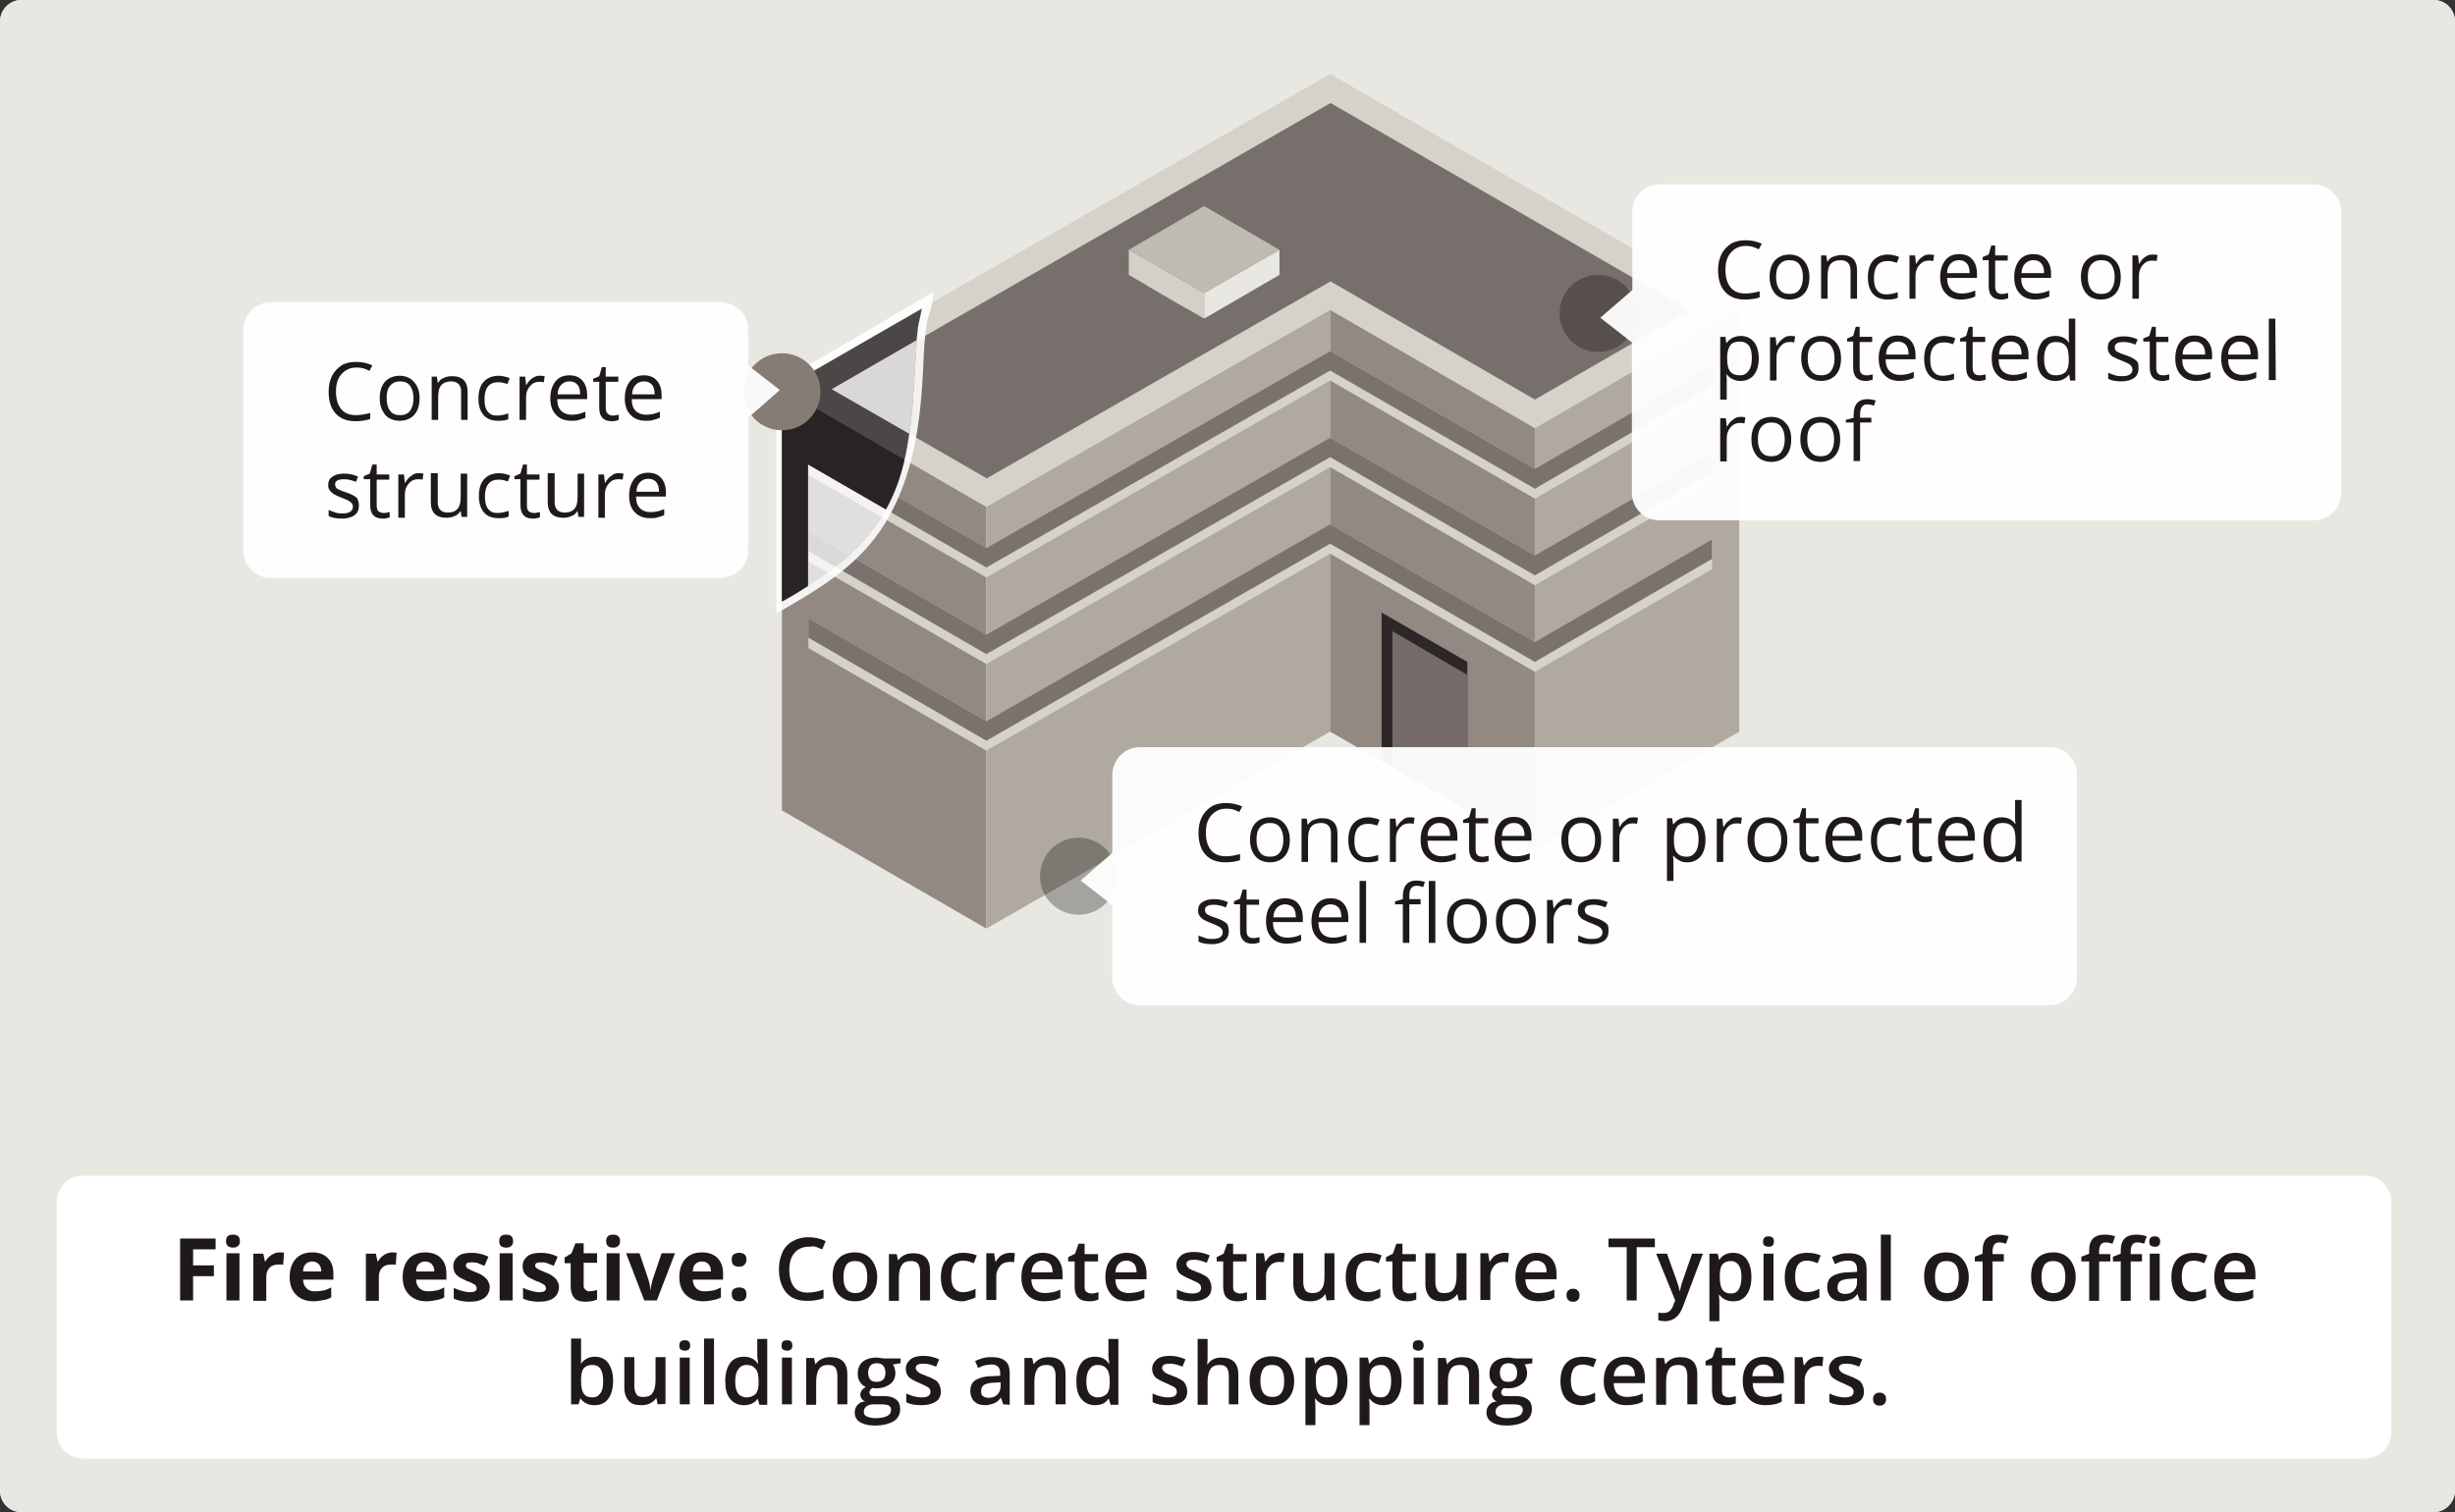 <?xml version="1.0" encoding="utf-8"?>
<!-- Generator: Adobe Illustrator 21.0.0, SVG Export Plug-In . SVG Version: 6.00 Build 0)  -->
<svg version="1.1" id="Layer_1" xmlns="http://www.w3.org/2000/svg" xmlns:xlink="http://www.w3.org/1999/xlink" x="0px" y="0px"
	 viewBox="0 0 567 349.3" style="enable-background:new 0 0 567 349.3;" xml:space="preserve">
<rect x="0" y="0" width="567" height="349.3" fill="#333333" stroke="none"/>
<style type="text/css">
	.st0{fill:#E8E7E1;}
	.st1{fill:#D5D2CA;}
	.st2{fill:#776F6B;}
	.st3{fill:#918982;}
	.st4{fill:#AFA9A0;}
	.st5{fill:#BFB7AE;}
	.st6{fill:#C0BBB2;}
	.st7{fill:#7B726E;}
	.st8{fill:#2E2728;}
	.st9{fill:#756C69;}
	.st10{fill:#D3D0C8;}
	.st11{opacity:0.73;fill:#FFFFFF;enable-background:new    ;}
	.st12{opacity:0.9;fill:#FFFFFF;enable-background:new    ;}
	.st13{opacity:0.8;fill:#211C1D;enable-background:new    ;}
	.st14{opacity:0.3;fill:#070606;enable-background:new    ;}
	.st15{fill:#857C76;}
	.st16{opacity:0.95;fill:#FFFFFF;enable-background:new    ;}
	.st17{enable-background:new    ;}
	.st18{fill:#1F191A;}
	.st19{fill:#FFFFFF;}
</style>
<g id="Layer_2">
</g>
<g id="Layer_1_1_">
</g>
<g id="labels">
	<g>
		<g>
			<g>
				<path class="st0" d="M562.1,349.3H4.9c-2.7,0-4.9-2.2-4.9-5V5c0-2.7,2.2-5,4.9-5h557.2c2.7,0,4.9,2.2,4.9,5v339.3
					C567,347,564.8,349.3,562.1,349.3z"/>
				<path class="st0" d="M562.1,349.3H4.9c-2.7,0-4.9-2.2-4.9-5V5c0-2.7,2.2-5,4.9-5h557.2c2.7,0,4.9,2.2,4.9,5v339.3
					C567,347,564.8,349.3,562.1,349.3z"/>
			</g>
			<g>
				<g>
					<g>
						<g>
							<polygon class="st1" points="401.7,71.6 401.7,71.6 354.5,98.9 307.2,71.6 227.8,117.1 180.6,89.9 180.6,89.8 307.2,17.1 
															"/>
							<path class="st2" d="M192.2,89.9l35.7,20.6L307.3,65l47.2,27.3l35.7-20.6l-82.9-47.9L192.2,89.9z"/>
							<g>
								<g>
									<polygon class="st3" points="180.6,89.8 180.6,187.2 227.8,214.5 227.8,117.1 									"/>
									<polygon class="st4" points="307.2,71.6 307.2,169 227.8,214.5 227.8,117.1 									"/>
									<polygon class="st3" points="307.2,71.6 307.2,169 354.5,196.3 354.5,98.9 									"/>
									<polygon class="st4" points="354.5,196.3 401.7,169 401.7,71.6 354.5,98.9 									"/>
									<path class="st5" d="M354.5,98.9"/>
								</g>
								<g>
									<g>
										<g>
											<polygon class="st0" points="278.1,67.7 295.5,57.7 295.5,63.5 278.1,73.6 											"/>
											<polygon class="st6" points="295.5,57.7 278.1,67.7 260.7,57.7 278.1,47.6 											"/>
										</g>
									</g>
								</g>
							</g>
							<g>
								<g>
									<polygon class="st1" points="395.4,84.6 395.4,91.5 354.5,115.2 307.2,87.9 227.8,133.4 186.7,109.7 186.7,102.8 
										227.8,126.6 307.2,81.1 354.5,108.3 									"/>
								</g>
								<g>
									<g>
										<polygon class="st7" points="395.4,84.6 395.4,89.1 354.5,112.9 307.2,85.6 227.8,131.1 186.7,107.3 186.7,102.8 
											227.8,126.6 307.2,81.1 354.5,108.3 										"/>
									</g>
								</g>
							</g>
							<g>
								<g>
									<polygon class="st1" points="395.4,104.6 395.4,111.5 354.5,135.2 307.2,107.9 227.8,153.4 186.7,129.7 186.7,122.8 
										227.8,146.6 307.2,101.1 354.5,128.3 									"/>
								</g>
								<g>
									<g>
										<polygon class="st7" points="395.4,104.6 395.4,109.1 354.5,132.9 307.2,105.6 227.8,151.1 186.7,127.3 186.7,122.8 
											227.8,146.6 307.2,101.1 354.5,128.3 										"/>
									</g>
								</g>
							</g>
							<g>
								<g>
									<polygon class="st1" points="395.4,124.6 395.4,131.5 354.5,155.2 307.2,127.9 227.8,173.4 186.7,149.7 186.7,142.8 
										227.8,166.6 307.2,121.1 354.5,148.3 									"/>
								</g>
								<g>
									<g>
										<polygon class="st7" points="395.4,124.6 395.4,129.1 354.5,152.9 307.2,125.6 227.8,171.1 186.7,147.3 186.7,142.8 
											227.8,166.6 307.2,121.1 354.5,148.3 										"/>
									</g>
								</g>
							</g>
						</g>
						<g>
							<polygon class="st8" points="338.9,152.9 338.9,187.1 321.6,177.1 319.1,175.6 319.1,141.5 							"/>
							<polygon class="st9" points="338.9,155.9 338.9,187.1 321.6,177.1 321.6,145.8 							"/>
						</g>
					</g>
					<polygon class="st10" points="278.1,67.7 278.1,73.6 274.3,71.4 273.7,71.1 265.1,66.1 264.5,65.7 260.7,63.5 260.7,57.7 					
						"/>
				</g>
				<path class="st11" d="M180.6,89.9V139c6.6-3.7,13.4-8,18.5-13.5c13-14.1,11.2-32.2,12.9-49.7c0.3-1.5,0.6-3,0.9-4.5L180.6,89.9z
					"/>
				<path class="st12" d="M179.3,88.7v53c7.6-4.3,14.6-8.4,20.4-14.6c14.9-16.1,12.9-41.5,14-49.6c0.4-5.7,1.8-5.3,1.8-10
					L179.3,88.7z M212,75.7c-1.7,17.5,0.1,35.7-12.9,49.7c-5.1,5.5-11.9,9.8-18.5,13.5V89.8l32.3-18.6
					C212.6,72.7,212.3,74.2,212,75.7z"/>
				<path class="st13" d="M212.9,71.3L212.9,71.3l-32.3,18.6V139l0,0c2-1.1,4-2.3,6-3.6v-28.1l18,10.4c2-3.7,3.3-7.5,4.3-11.5l0,0
					c0.5-2,0.8-4,1.1-6l0,0l-17.9-10.3l19.6-11.3l0,0c0.1-1,0.2-1.9,0.3-2.9c0.1-0.8,0.3-1.6,0.5-2.4
					C212.6,72.7,212.8,72,212.9,71.3z"/>
				<g>
					<path class="st13" d="M208.9,106.2l-28.3-16.4v49.1l0,0c2-1.1,4-2.3,6-3.6v-28.1l18,10.4C206.7,114,208,110.2,208.9,106.2
						L208.9,106.2L208.9,106.2z"/>
					<polygon class="st13" points="212.9,71.3 212.9,71.3 180.6,89.8 					"/>
				</g>
			</g>
			<circle class="st14" cx="369.1" cy="72.4" r="8.9"/>
			<circle class="st15" cx="180.6" cy="90.5" r="8.9"/>
			<path class="st16" d="M383.2,42.6h151.2c3.4,0,6.3,2.8,6.3,6.3v65c0,3.4-2.8,6.3-6.3,6.3H383.2c-3.4,0-6.3-2.8-6.3-6.3V79.1
				l-7.3-5.7L377,67V48.8C377,45.4,379.8,42.6,383.2,42.6z"/>
			<g class="st17">
				<path class="st18" d="M403.3,56.8c-1.5,0-2.6,0.5-3.5,1.5s-1.3,2.3-1.3,4c0,1.8,0.4,3.1,1.2,4.1c0.8,1,2,1.4,3.5,1.4
					c0.9,0,2-0.2,3.2-0.5v1.4c-0.9,0.3-2.1,0.5-3.4,0.5c-2,0-3.5-0.6-4.6-1.8c-1.1-1.2-1.6-2.9-1.6-5.1c0-1.4,0.3-2.6,0.8-3.6
					s1.3-1.8,2.2-2.4c1-0.6,2.1-0.8,3.4-0.8c1.4,0,2.6,0.3,3.7,0.8l-0.7,1.3C405.3,57.1,404.3,56.8,403.3,56.8z"/>
				<path class="st18" d="M417.9,64c0,1.6-0.4,2.9-1.2,3.8c-0.8,0.9-2,1.4-3.4,1.4c-0.9,0-1.7-0.2-2.4-0.6c-0.7-0.4-1.2-1-1.6-1.8
					s-0.6-1.7-0.6-2.8c0-1.6,0.4-2.9,1.2-3.8c0.8-0.9,2-1.4,3.4-1.4s2.5,0.5,3.3,1.4C417.4,61.1,417.9,62.4,417.9,64z M410.2,64
					c0,1.3,0.3,2.3,0.8,2.9c0.5,0.7,1.3,1,2.3,1s1.8-0.3,2.3-1s0.8-1.6,0.8-2.9c0-1.3-0.3-2.2-0.8-2.9s-1.3-1-2.3-1s-1.7,0.3-2.3,1
					S410.2,62.7,410.2,64z"/>
				<path class="st18" d="M427.4,69v-6.5c0-0.8-0.2-1.4-0.6-1.8c-0.4-0.4-1-0.6-1.7-0.6c-1,0-1.8,0.3-2.3,0.9
					c-0.5,0.6-0.7,1.5-0.7,2.8V69h-1.5V59h1.2l0.2,1.4h0.1c0.3-0.5,0.7-0.9,1.3-1.1s1.2-0.4,1.9-0.4c1.2,0,2.1,0.3,2.7,0.9
					c0.6,0.6,0.9,1.5,0.9,2.8V69H427.4z"/>
				<path class="st18" d="M436,69.2c-1.5,0-2.6-0.4-3.4-1.3s-1.2-2.2-1.2-3.8c0-1.7,0.4-3,1.2-3.9c0.8-0.9,2-1.4,3.5-1.4
					c0.5,0,1,0.1,1.4,0.2s0.9,0.2,1.1,0.4l-0.5,1.3c-0.3-0.1-0.7-0.2-1.1-0.3s-0.7-0.1-1.1-0.1c-2,0-3.1,1.3-3.1,3.9
					c0,1.2,0.2,2.2,0.7,2.8c0.5,0.7,1.2,1,2.2,1c0.8,0,1.7-0.2,2.6-0.5v1.3C437.9,69,437.1,69.2,436,69.2z"/>
				<path class="st18" d="M445.5,58.8c0.4,0,0.8,0,1.2,0.1l-0.2,1.4c-0.4-0.1-0.8-0.1-1.1-0.1c-0.8,0-1.5,0.3-2.1,1
					s-0.9,1.5-0.9,2.5V69H441V59h1.3l0.2,1.9h0.1c0.4-0.7,0.8-1.2,1.3-1.5C444.3,59,444.9,58.8,445.5,58.8z"/>
				<path class="st18" d="M452.9,69.2c-1.5,0-2.7-0.5-3.5-1.4c-0.9-0.9-1.3-2.2-1.3-3.8c0-1.6,0.4-2.9,1.2-3.9
					c0.8-1,1.9-1.4,3.2-1.4c1.3,0,2.3,0.4,3,1.2s1.1,1.9,1.1,3.3v1h-6.9c0,1.2,0.3,2.1,0.9,2.7s1.4,0.9,2.4,0.9
					c1.1,0,2.1-0.2,3.2-0.7v1.4c-0.5,0.2-1,0.4-1.5,0.5S453.5,69.2,452.9,69.2z M452.4,60.1c-0.8,0-1.4,0.3-1.9,0.8
					s-0.8,1.3-0.8,2.2h5.2c0-1-0.2-1.7-0.6-2.2C453.8,60.3,453.2,60.1,452.4,60.1z"/>
				<path class="st18" d="M462.4,67.9c0.3,0,0.5,0,0.8-0.1c0.2,0,0.4-0.1,0.6-0.1v1.2c-0.2,0.1-0.4,0.1-0.7,0.2
					c-0.3,0.1-0.6,0.1-0.9,0.1c-1.9,0-2.9-1-2.9-3.1v-6h-1.4v-0.7l1.4-0.6l0.6-2.1h0.9V59h2.9v1.2h-2.9v5.9c0,0.6,0.1,1.1,0.4,1.4
					C461.5,67.8,461.9,67.9,462.4,67.9z"/>
				<path class="st18" d="M470,69.2c-1.5,0-2.7-0.5-3.5-1.4c-0.9-0.9-1.3-2.2-1.3-3.8c0-1.6,0.4-2.9,1.2-3.9c0.8-1,1.9-1.4,3.2-1.4
					c1.3,0,2.3,0.4,3,1.2s1.1,1.9,1.1,3.3v1h-6.9c0,1.2,0.3,2.1,0.9,2.7s1.4,0.9,2.4,0.9c1.1,0,2.1-0.2,3.2-0.7v1.4
					c-0.5,0.2-1,0.4-1.5,0.5S470.7,69.2,470,69.2z M469.6,60.1c-0.8,0-1.4,0.3-1.9,0.8s-0.8,1.3-0.8,2.2h5.2c0-1-0.2-1.7-0.6-2.2
					C471,60.3,470.4,60.1,469.6,60.1z"/>
				<path class="st18" d="M489.8,64c0,1.6-0.4,2.9-1.2,3.8s-2,1.4-3.4,1.4c-0.9,0-1.7-0.2-2.4-0.6c-0.7-0.4-1.2-1-1.6-1.8
					s-0.6-1.7-0.6-2.8c0-1.6,0.4-2.9,1.2-3.8c0.8-0.9,2-1.4,3.4-1.4s2.5,0.5,3.3,1.4C489.4,61.1,489.8,62.4,489.8,64z M482.2,64
					c0,1.3,0.3,2.3,0.8,2.9c0.5,0.7,1.3,1,2.3,1s1.8-0.3,2.3-1s0.8-1.6,0.8-2.9c0-1.3-0.3-2.2-0.8-2.9s-1.3-1-2.3-1s-1.7,0.3-2.3,1
					S482.2,62.7,482.2,64z"/>
				<path class="st18" d="M497.1,58.8c0.4,0,0.8,0,1.2,0.1l-0.2,1.4c-0.4-0.1-0.8-0.1-1.1-0.1c-0.8,0-1.5,0.3-2.1,1
					s-0.9,1.5-0.9,2.5V69h-1.5V59h1.3l0.2,1.9h0.1c0.4-0.7,0.8-1.2,1.3-1.5C495.9,59,496.4,58.8,497.1,58.8z"/>
			</g>
			<g class="st17">
				<path class="st18" d="M402,88c-0.7,0-1.2-0.1-1.8-0.4c-0.5-0.2-1-0.6-1.4-1.1h-0.1c0.1,0.6,0.1,1.1,0.1,1.7v4.1h-1.5V77.8h1.2
					l0.2,1.4h0.1c0.4-0.5,0.8-0.9,1.4-1.2c0.5-0.2,1.1-0.4,1.8-0.4c1.3,0,2.4,0.5,3.1,1.4s1.1,2.2,1.1,3.8c0,1.6-0.4,2.9-1.1,3.8
					C404.4,87.5,403.3,88,402,88z M401.8,78.9c-1,0-1.8,0.3-2.2,0.9s-0.7,1.5-0.7,2.7v0.3c0,1.4,0.2,2.4,0.7,3s1.2,0.9,2.3,0.9
					c0.9,0,1.5-0.4,2-1.1s0.7-1.7,0.7-2.9c0-1.3-0.2-2.2-0.7-2.9C403.4,79.2,402.7,78.9,401.8,78.9z"/>
				<path class="st18" d="M413.4,77.6c0.4,0,0.8,0,1.2,0.1l-0.2,1.4c-0.4-0.1-0.8-0.1-1.1-0.1c-0.8,0-1.5,0.3-2.1,1
					s-0.9,1.5-0.9,2.5v5.4h-1.5v-10h1.3l0.2,1.9h0.1c0.4-0.7,0.8-1.2,1.3-1.5C412.2,77.8,412.8,77.6,413.4,77.6z"/>
				<path class="st18" d="M425.2,82.8c0,1.6-0.4,2.9-1.2,3.8s-2,1.4-3.4,1.4c-0.9,0-1.7-0.2-2.4-0.6c-0.7-0.4-1.2-1-1.6-1.8
					s-0.6-1.7-0.6-2.8c0-1.6,0.4-2.9,1.2-3.8c0.8-0.9,2-1.4,3.4-1.4s2.5,0.5,3.3,1.4C424.8,79.9,425.2,81.2,425.2,82.8z M417.5,82.8
					c0,1.3,0.3,2.3,0.8,2.9c0.5,0.7,1.3,1,2.3,1s1.8-0.3,2.3-1s0.8-1.6,0.8-2.9s-0.3-2.2-0.8-2.9c-0.5-0.7-1.3-1-2.3-1
					s-1.7,0.3-2.3,1S417.5,81.5,417.5,82.8z"/>
				<path class="st18" d="M431.1,86.7c0.3,0,0.5,0,0.8-0.1c0.2,0,0.4-0.1,0.6-0.1v1.2c-0.2,0.1-0.4,0.1-0.7,0.2
					c-0.3,0.1-0.6,0.1-0.9,0.1c-1.9,0-2.9-1-2.9-3.1v-6h-1.4v-0.7l1.4-0.6l0.6-2.1h0.9v2.3h2.9V79h-2.9v5.9c0,0.6,0.1,1.1,0.4,1.4
					C430.2,86.6,430.6,86.7,431.1,86.7z"/>
				<path class="st18" d="M438.7,88c-1.5,0-2.7-0.5-3.5-1.4c-0.9-0.9-1.3-2.2-1.3-3.8c0-1.6,0.4-2.9,1.2-3.9c0.8-1,1.9-1.4,3.2-1.4
					c1.3,0,2.3,0.4,3,1.2c0.7,0.8,1.1,1.9,1.1,3.3v1h-6.9c0,1.2,0.3,2.1,0.9,2.7s1.4,0.9,2.4,0.9c1.1,0,2.1-0.2,3.2-0.7v1.4
					c-0.5,0.2-1,0.4-1.5,0.5C440,87.9,439.4,88,438.7,88z M438.3,78.9c-0.8,0-1.4,0.3-1.9,0.8s-0.8,1.3-0.8,2.2h5.2
					c0-1-0.2-1.7-0.6-2.2S439.1,78.9,438.3,78.9z"/>
				<path class="st18" d="M449,88c-1.5,0-2.6-0.4-3.4-1.3s-1.2-2.2-1.2-3.8c0-1.7,0.4-3,1.2-3.9c0.8-0.9,2-1.4,3.5-1.4
					c0.5,0,1,0.1,1.4,0.2s0.9,0.2,1.1,0.4l-0.5,1.3c-0.3-0.1-0.7-0.2-1.1-0.3c-0.4-0.1-0.7-0.1-1.1-0.1c-2,0-3.1,1.3-3.1,3.9
					c0,1.2,0.2,2.2,0.7,2.8c0.5,0.7,1.2,1,2.2,1c0.8,0,1.7-0.2,2.6-0.5v1.3C450.9,87.8,450,88,449,88z"/>
				<path class="st18" d="M457.2,86.7c0.3,0,0.5,0,0.8-0.1c0.2,0,0.4-0.1,0.6-0.1v1.2c-0.2,0.1-0.4,0.1-0.7,0.2
					c-0.3,0.1-0.6,0.1-0.9,0.1c-1.9,0-2.9-1-2.9-3.1v-6h-1.4v-0.7l1.4-0.6l0.6-2.1h0.9v2.3h2.9V79h-2.9v5.9c0,0.6,0.1,1.1,0.4,1.4
					C456.3,86.6,456.7,86.7,457.2,86.7z"/>
				<path class="st18" d="M464.8,88c-1.5,0-2.7-0.5-3.5-1.4c-0.9-0.9-1.3-2.2-1.3-3.8c0-1.6,0.4-2.9,1.2-3.9c0.8-1,1.9-1.4,3.2-1.4
					c1.3,0,2.3,0.4,3,1.2c0.7,0.8,1.1,1.9,1.1,3.3v1h-6.9c0,1.2,0.3,2.1,0.9,2.7s1.4,0.9,2.4,0.9c1.1,0,2.1-0.2,3.2-0.7v1.4
					c-0.5,0.2-1,0.4-1.5,0.5C466,87.9,465.4,88,464.8,88z M464.4,78.9c-0.8,0-1.4,0.3-1.9,0.8s-0.8,1.3-0.8,2.2h5.2
					c0-1-0.2-1.7-0.6-2.2S465.2,78.9,464.4,78.9z"/>
				<path class="st18" d="M477.9,86.5L477.9,86.5c-0.8,1-1.8,1.5-3.2,1.5c-1.3,0-2.3-0.4-3.1-1.3s-1.1-2.2-1.1-3.8
					c0-1.7,0.4-2.9,1.1-3.9c0.7-0.9,1.8-1.4,3.1-1.4c1.4,0,2.4,0.5,3.1,1.5h0.1l-0.1-0.7v-0.7v-4.1h1.5v14.3h-1.2L477.9,86.5z
					 M474.8,86.7c1,0,1.8-0.3,2.3-0.8c0.5-0.6,0.7-1.5,0.7-2.7v-0.3c0-1.4-0.2-2.4-0.7-3s-1.2-0.9-2.3-0.9c-0.9,0-1.6,0.3-2,1
					c-0.5,0.7-0.7,1.7-0.7,2.9c0,1.3,0.2,2.2,0.7,2.9C473.2,86.4,473.9,86.7,474.8,86.7z"/>
				<path class="st18" d="M493.9,85.1c0,0.9-0.3,1.7-1,2.2s-1.7,0.8-2.9,0.8c-1.3,0-2.4-0.2-3.1-0.6v-1.4c0.5,0.2,1,0.4,1.6,0.6
					s1.1,0.2,1.6,0.2c0.8,0,1.4-0.1,1.8-0.4s0.6-0.6,0.6-1.2c0-0.4-0.2-0.7-0.5-1s-1-0.6-2-1c-0.9-0.3-1.6-0.7-2-0.9
					s-0.7-0.6-0.9-0.9c-0.2-0.3-0.3-0.7-0.3-1.2c0-0.8,0.3-1.5,1-1.9c0.7-0.5,1.6-0.7,2.7-0.7s2.1,0.2,3.2,0.7l-0.5,1.2
					c-1-0.4-1.9-0.6-2.7-0.6c-0.7,0-1.3,0.1-1.6,0.3s-0.5,0.5-0.5,0.9c0,0.3,0.1,0.5,0.2,0.7s0.4,0.4,0.7,0.5
					c0.3,0.2,0.9,0.4,1.8,0.7c1.2,0.4,2,0.9,2.4,1.3S493.9,84.4,493.9,85.1z"/>
				<path class="st18" d="M499.6,86.7c0.3,0,0.5,0,0.8-0.1c0.2,0,0.4-0.1,0.6-0.1v1.2c-0.2,0.1-0.4,0.1-0.7,0.2s-0.6,0.1-0.9,0.1
					c-1.9,0-2.9-1-2.9-3.1v-6H495v-0.7l1.4-0.6l0.6-2.1h0.9v2.3h2.9V79H498v5.9c0,0.6,0.1,1.1,0.4,1.4
					C498.7,86.6,499.1,86.7,499.6,86.7z"/>
				<path class="st18" d="M507.2,88c-1.5,0-2.7-0.5-3.5-1.4c-0.9-0.9-1.3-2.2-1.3-3.8c0-1.6,0.4-2.9,1.2-3.9c0.8-1,1.9-1.4,3.2-1.4
					c1.3,0,2.3,0.4,3,1.2c0.7,0.8,1.1,1.9,1.1,3.3v1H504c0,1.2,0.3,2.1,0.9,2.7s1.4,0.9,2.4,0.9c1.1,0,2.1-0.2,3.2-0.7v1.4
					c-0.5,0.2-1,0.4-1.5,0.5C508.5,87.9,507.9,88,507.2,88z M506.8,78.9c-0.8,0-1.4,0.3-1.9,0.8s-0.8,1.3-0.8,2.2h5.2
					c0-1-0.2-1.7-0.6-2.2S507.6,78.9,506.8,78.9z"/>
				<path class="st18" d="M517.8,88c-1.5,0-2.7-0.5-3.5-1.4c-0.9-0.9-1.3-2.2-1.3-3.8c0-1.6,0.4-2.9,1.2-3.9s1.9-1.4,3.2-1.4
					s2.3,0.4,3,1.2c0.7,0.8,1.1,1.9,1.1,3.3v1h-6.9c0,1.2,0.3,2.1,0.9,2.7c0.6,0.6,1.4,0.9,2.4,0.9c1.1,0,2.1-0.2,3.2-0.7v1.4
					c-0.5,0.2-1,0.4-1.5,0.5C519,87.9,518.4,88,517.8,88z M517.3,78.9c-0.8,0-1.4,0.3-1.9,0.8s-0.8,1.3-0.8,2.2h5.2
					c0-1-0.2-1.7-0.6-2.2S518.1,78.9,517.3,78.9z"/>
				<path class="st18" d="M525.6,87.8H524V73.6h1.5L525.6,87.8L525.6,87.8z"/>
			</g>
			<g class="st17">
				<path class="st18" d="M401.9,96.3c0.4,0,0.8,0,1.2,0.1l-0.2,1.4c-0.4-0.1-0.8-0.1-1.1-0.1c-0.8,0-1.5,0.3-2.1,1
					s-0.9,1.5-0.9,2.5v5.4h-1.5v-10h1.3l0.2,1.9h0.1c0.4-0.7,0.8-1.2,1.3-1.5C400.7,96.5,401.3,96.3,401.9,96.3z"/>
				<path class="st18" d="M413.7,101.5c0,1.6-0.4,2.9-1.2,3.8c-0.8,0.9-2,1.4-3.4,1.4c-0.9,0-1.7-0.2-2.4-0.6
					c-0.7-0.4-1.2-1-1.6-1.8s-0.6-1.7-0.6-2.8c0-1.6,0.4-2.9,1.2-3.8c0.8-0.9,2-1.4,3.4-1.4s2.5,0.5,3.3,1.4
					C413.3,98.6,413.7,99.9,413.7,101.5z M406,101.5c0,1.3,0.3,2.3,0.8,2.9c0.5,0.7,1.3,1,2.3,1s1.8-0.3,2.3-1s0.8-1.6,0.8-2.9
					s-0.3-2.2-0.8-2.9c-0.5-0.7-1.3-1-2.3-1s-1.7,0.3-2.3,1S406,100.2,406,101.5z"/>
				<path class="st18" d="M425,101.5c0,1.6-0.4,2.9-1.2,3.8s-2,1.4-3.4,1.4c-0.9,0-1.7-0.2-2.4-0.6c-0.7-0.4-1.2-1-1.6-1.8
					s-0.6-1.7-0.6-2.8c0-1.6,0.4-2.9,1.2-3.8c0.8-0.9,2-1.4,3.4-1.4s2.5,0.5,3.3,1.4C424.6,98.6,425,99.9,425,101.5z M417.4,101.5
					c0,1.3,0.3,2.3,0.8,2.9c0.5,0.7,1.3,1,2.3,1s1.8-0.3,2.3-1s0.8-1.6,0.8-2.9s-0.3-2.2-0.8-2.9c-0.5-0.7-1.3-1-2.3-1
					s-1.7,0.3-2.3,1S417.4,100.2,417.4,101.5z"/>
				<path class="st18" d="M432.2,97.6h-2.6v8.9h-1.5v-8.9h-1.8V97l1.8-0.5v-0.6c0-2.5,1.1-3.7,3.2-3.7c0.5,0,1.2,0.1,1.9,0.3
					l-0.4,1.2c-0.6-0.2-1.1-0.3-1.5-0.3c-0.6,0-1,0.2-1.3,0.6s-0.4,1-0.4,1.8v0.7h2.6L432.2,97.6L432.2,97.6z"/>
			</g>
			<circle class="st14" cx="249.1" cy="202.4" r="8.9"/>
			<path class="st16" d="M263.2,172.6h210.2c3.4,0,6.3,2.8,6.3,6.3v47c0,3.4-2.8,6.3-6.3,6.3H263.2c-3.4,0-6.3-2.8-6.3-6.3v-16.8
				l-7.3-5.7l7.3-6.4v-18.1C257,175.4,259.8,172.6,263.2,172.6z"/>
			<g class="st17">
				<path class="st18" d="M283.3,186.8c-1.5,0-2.6,0.5-3.5,1.5s-1.3,2.3-1.3,4c0,1.8,0.4,3.1,1.2,4.1c0.8,1,2,1.4,3.5,1.4
					c0.9,0,2-0.2,3.2-0.5v1.4c-0.9,0.3-2.1,0.5-3.4,0.5c-2,0-3.5-0.6-4.6-1.8s-1.6-2.9-1.6-5.1c0-1.4,0.3-2.6,0.8-3.6
					s1.3-1.8,2.2-2.4c1-0.6,2.1-0.8,3.4-0.8c1.4,0,2.6,0.3,3.7,0.8l-0.7,1.3C285.3,187,284.3,186.8,283.3,186.8z"/>
				<path class="st18" d="M297.9,194c0,1.6-0.4,2.9-1.2,3.8c-0.8,0.9-2,1.4-3.4,1.4c-0.9,0-1.7-0.2-2.4-0.6c-0.7-0.4-1.2-1-1.6-1.8
					s-0.6-1.7-0.6-2.8c0-1.6,0.4-2.9,1.2-3.8c0.8-0.9,2-1.4,3.4-1.4s2.5,0.5,3.3,1.4C297.4,191.1,297.9,192.4,297.9,194z M290.2,194
					c0,1.3,0.3,2.3,0.8,2.9c0.5,0.7,1.3,1,2.3,1s1.8-0.3,2.3-1s0.8-1.6,0.8-2.9c0-1.3-0.3-2.2-0.8-2.9s-1.3-1-2.3-1s-1.7,0.3-2.3,1
					S290.2,192.7,290.2,194z"/>
				<path class="st18" d="M307.4,199v-6.5c0-0.8-0.2-1.4-0.6-1.8c-0.4-0.4-1-0.6-1.7-0.6c-1,0-1.8,0.3-2.3,0.9
					c-0.5,0.6-0.7,1.5-0.7,2.8v5.3h-1.5v-10h1.2l0.2,1.4h0.1c0.3-0.5,0.7-0.9,1.3-1.1s1.2-0.4,1.9-0.4c1.2,0,2.1,0.3,2.7,0.9
					c0.6,0.6,0.9,1.5,0.9,2.8v6.5h-1.5V199z"/>
				<path class="st18" d="M316,199.2c-1.5,0-2.6-0.4-3.4-1.3s-1.2-2.2-1.2-3.8c0-1.7,0.4-3,1.2-3.9c0.8-0.9,2-1.4,3.5-1.4
					c0.5,0,1,0.1,1.4,0.2s0.9,0.2,1.1,0.4l-0.5,1.3c-0.3-0.1-0.7-0.2-1.1-0.3s-0.7-0.1-1.1-0.1c-2,0-3.1,1.3-3.1,3.9
					c0,1.2,0.2,2.2,0.7,2.8c0.5,0.7,1.2,1,2.2,1c0.8,0,1.7-0.2,2.6-0.5v1.3C317.9,199,317.1,199.2,316,199.2z"/>
				<path class="st18" d="M325.5,188.8c0.4,0,0.8,0,1.2,0.1l-0.2,1.4c-0.4-0.1-0.8-0.1-1.1-0.1c-0.8,0-1.5,0.3-2.1,1
					s-0.9,1.5-0.9,2.5v5.4H321v-10h1.3l0.2,1.9h0.1c0.4-0.7,0.8-1.2,1.3-1.5C324.3,189,324.9,188.8,325.5,188.8z"/>
				<path class="st18" d="M332.9,199.2c-1.5,0-2.7-0.5-3.5-1.4c-0.9-0.9-1.3-2.2-1.3-3.8s0.4-2.9,1.2-3.9c0.8-1,1.9-1.4,3.2-1.4
					c1.3,0,2.3,0.4,3,1.2s1.1,1.9,1.1,3.3v1h-6.9c0,1.2,0.3,2.1,0.9,2.7c0.6,0.6,1.4,0.9,2.4,0.9c1.1,0,2.1-0.2,3.2-0.7v1.4
					c-0.5,0.2-1,0.4-1.5,0.5S333.5,199.2,332.9,199.2z M332.4,190.1c-0.8,0-1.4,0.3-1.9,0.8s-0.8,1.3-0.8,2.2h5.2
					c0-1-0.2-1.7-0.6-2.2C333.8,190.3,333.2,190.1,332.4,190.1z"/>
				<path class="st18" d="M342.4,197.9c0.3,0,0.5,0,0.8-0.1c0.2,0,0.4-0.1,0.6-0.1v1.2c-0.2,0.1-0.4,0.1-0.7,0.2
					c-0.3,0.1-0.6,0.1-0.9,0.1c-1.9,0-2.9-1-2.9-3.1v-6h-1.4v-0.7l1.4-0.6l0.6-2.1h0.9v2.3h2.9v1.2h-2.9v5.9c0,0.6,0.1,1.1,0.4,1.4
					C341.5,197.8,341.9,197.9,342.4,197.9z"/>
				<path class="st18" d="M350,199.2c-1.5,0-2.7-0.5-3.5-1.4c-0.9-0.9-1.3-2.2-1.3-3.8s0.4-2.9,1.2-3.9c0.8-1,1.9-1.4,3.2-1.4
					c1.3,0,2.3,0.4,3,1.2s1.1,1.9,1.1,3.3v1h-6.9c0,1.2,0.3,2.1,0.9,2.7c0.6,0.6,1.4,0.9,2.4,0.9c1.1,0,2.1-0.2,3.2-0.7v1.4
					c-0.5,0.2-1,0.4-1.5,0.5S350.7,199.2,350,199.2z M349.6,190.1c-0.8,0-1.4,0.3-1.9,0.8s-0.8,1.3-0.8,2.2h5.2c0-1-0.2-1.7-0.6-2.2
					C351,190.3,350.4,190.1,349.6,190.1z"/>
				<path class="st18" d="M369.8,194c0,1.6-0.4,2.9-1.2,3.8s-2,1.4-3.4,1.4c-0.9,0-1.7-0.2-2.4-0.6c-0.7-0.4-1.2-1-1.6-1.8
					s-0.6-1.7-0.6-2.8c0-1.6,0.4-2.9,1.2-3.8c0.8-0.9,2-1.4,3.4-1.4s2.5,0.5,3.3,1.4C369.4,191.1,369.8,192.4,369.8,194z M362.2,194
					c0,1.3,0.3,2.3,0.8,2.9c0.5,0.7,1.3,1,2.3,1s1.8-0.3,2.3-1s0.8-1.6,0.8-2.9c0-1.3-0.3-2.2-0.8-2.9s-1.3-1-2.3-1s-1.7,0.3-2.3,1
					S362.2,192.7,362.2,194z"/>
				<path class="st18" d="M377.1,188.8c0.4,0,0.8,0,1.2,0.1l-0.2,1.4c-0.4-0.1-0.8-0.1-1.1-0.1c-0.8,0-1.5,0.3-2.1,1
					s-0.9,1.5-0.9,2.5v5.4h-1.5v-10h1.3l0.2,1.9h0.1c0.4-0.7,0.8-1.2,1.3-1.5C375.9,189,376.4,188.8,377.1,188.8z"/>
				<path class="st18" d="M389.7,199.2c-0.7,0-1.3-0.1-1.8-0.4s-1-0.6-1.4-1.1h-0.1c0.1,0.6,0.1,1.1,0.1,1.7v4.1H385V189h1.2
					l0.2,1.4h0.1c0.4-0.5,0.8-0.9,1.4-1.2c0.5-0.2,1.1-0.4,1.8-0.4c1.3,0,2.4,0.5,3.1,1.4s1.1,2.2,1.1,3.8s-0.4,2.9-1.1,3.8
					C392,198.7,391,199.2,389.7,199.2z M389.5,190.1c-1,0-1.8,0.3-2.2,0.9s-0.7,1.5-0.7,2.7v0.3c0,1.4,0.2,2.4,0.7,3
					s1.2,0.9,2.3,0.9c0.9,0,1.5-0.4,2-1.1c0.5-0.7,0.7-1.7,0.7-2.9c0-1.3-0.2-2.2-0.7-2.9C391,190.4,390.4,190.1,389.5,190.1z"/>
				<path class="st18" d="M401.1,188.8c0.4,0,0.8,0,1.2,0.1l-0.2,1.4c-0.4-0.1-0.8-0.1-1.1-0.1c-0.8,0-1.5,0.3-2.1,1
					s-0.9,1.5-0.9,2.5v5.4h-1.5v-10h1.3l0.2,1.9h0.1c0.4-0.7,0.8-1.2,1.3-1.5C399.9,189,400.5,188.8,401.1,188.8z"/>
				<path class="st18" d="M412.8,194c0,1.6-0.4,2.9-1.2,3.8c-0.8,0.9-2,1.4-3.4,1.4c-0.9,0-1.7-0.2-2.4-0.6c-0.7-0.4-1.2-1-1.6-1.8
					s-0.6-1.7-0.6-2.8c0-1.6,0.4-2.9,1.2-3.8c0.8-0.9,2-1.4,3.4-1.4s2.5,0.5,3.3,1.4C412.4,191.1,412.8,192.4,412.8,194z M405.2,194
					c0,1.3,0.3,2.3,0.8,2.9c0.5,0.7,1.3,1,2.3,1s1.8-0.3,2.3-1s0.8-1.6,0.8-2.9c0-1.3-0.3-2.2-0.8-2.9s-1.3-1-2.3-1s-1.7,0.3-2.3,1
					S405.2,192.7,405.2,194z"/>
				<path class="st18" d="M418.7,197.9c0.3,0,0.5,0,0.8-0.1c0.2,0,0.4-0.1,0.6-0.1v1.2c-0.2,0.1-0.4,0.1-0.7,0.2s-0.6,0.1-0.9,0.1
					c-1.9,0-2.9-1-2.9-3.1v-6h-1.4v-0.7l1.4-0.6l0.6-2.1h0.9v2.3h2.9v1.2h-2.9v5.9c0,0.6,0.1,1.1,0.4,1.4
					C417.8,197.8,418.2,197.9,418.7,197.9z"/>
				<path class="st18" d="M426.4,199.2c-1.5,0-2.7-0.5-3.5-1.4c-0.9-0.9-1.3-2.2-1.3-3.8s0.4-2.9,1.2-3.9c0.8-1,1.9-1.4,3.2-1.4
					c1.3,0,2.3,0.4,3,1.2s1.1,1.9,1.1,3.3v1h-6.9c0,1.2,0.3,2.1,0.9,2.7s1.4,0.9,2.4,0.9c1.1,0,2.1-0.2,3.2-0.7v1.4
					c-0.5,0.2-1,0.4-1.5,0.5S427,199.2,426.4,199.2z M425.9,190.1c-0.8,0-1.4,0.3-1.9,0.8s-0.8,1.3-0.8,2.2h5.2c0-1-0.2-1.7-0.6-2.2
					C427.4,190.3,426.7,190.1,425.9,190.1z"/>
				<path class="st18" d="M436.7,199.2c-1.5,0-2.6-0.4-3.4-1.3c-0.8-0.9-1.2-2.2-1.2-3.8c0-1.7,0.4-3,1.2-3.9c0.8-0.9,2-1.4,3.5-1.4
					c0.5,0,1,0.1,1.4,0.2c0.5,0.1,0.9,0.2,1.1,0.4l-0.5,1.3c-0.3-0.1-0.7-0.2-1.1-0.3s-0.7-0.1-1.1-0.1c-2,0-3.1,1.3-3.1,3.9
					c0,1.2,0.2,2.2,0.7,2.8c0.5,0.7,1.2,1,2.2,1c0.8,0,1.7-0.2,2.6-0.5v1.3C438.5,199,437.7,199.2,436.7,199.2z"/>
				<path class="st18" d="M444.8,197.9c0.3,0,0.5,0,0.8-0.1c0.2,0,0.4-0.1,0.6-0.1v1.2c-0.2,0.1-0.4,0.1-0.7,0.2s-0.6,0.1-0.9,0.1
					c-1.9,0-2.9-1-2.9-3.1v-6h-1.4v-0.7l1.4-0.6l0.6-2.1h0.9v2.3h2.9v1.2h-2.9v5.9c0,0.6,0.1,1.1,0.4,1.4
					C443.9,197.8,444.3,197.9,444.8,197.9z"/>
				<path class="st18" d="M452.4,199.2c-1.5,0-2.7-0.5-3.5-1.4c-0.9-0.9-1.3-2.2-1.3-3.8s0.4-2.9,1.2-3.9c0.8-1,1.9-1.4,3.2-1.4
					c1.3,0,2.3,0.4,3,1.2s1.1,1.9,1.1,3.3v1h-6.9c0,1.2,0.3,2.1,0.9,2.7s1.4,0.9,2.4,0.9c1.1,0,2.1-0.2,3.2-0.7v1.4
					c-0.5,0.2-1,0.4-1.5,0.5S453.1,199.2,452.4,199.2z M452,190.1c-0.8,0-1.4,0.3-1.9,0.8s-0.8,1.3-0.8,2.2h5.2c0-1-0.2-1.7-0.6-2.2
					C453.4,190.3,452.8,190.1,452,190.1z"/>
				<path class="st18" d="M465.5,197.7L465.5,197.7c-0.8,1-1.8,1.5-3.2,1.5c-1.3,0-2.3-0.4-3.1-1.3s-1.1-2.2-1.1-3.8
					c0-1.7,0.4-2.9,1.1-3.9s1.8-1.4,3.1-1.4c1.4,0,2.4,0.5,3.1,1.5h0.1l-0.1-0.7v-0.7v-4.1h1.5V199h-1.2L465.5,197.7z M462.5,197.9
					c1,0,1.8-0.3,2.3-0.8c0.5-0.6,0.7-1.5,0.7-2.7V194c0-1.4-0.2-2.4-0.7-3s-1.2-0.9-2.3-0.9c-0.9,0-1.6,0.3-2,1
					c-0.5,0.7-0.7,1.7-0.7,2.9c0,1.3,0.2,2.2,0.7,2.9C460.9,197.6,461.6,197.9,462.5,197.9z"/>
			</g>
			<g class="st17">
				<path class="st18" d="M283.8,215.1c0,0.9-0.3,1.7-1,2.2s-1.7,0.8-2.9,0.8c-1.3,0-2.4-0.2-3.1-0.6v-1.4c0.5,0.2,1,0.4,1.6,0.6
					s1.1,0.2,1.6,0.2c0.8,0,1.4-0.1,1.8-0.4c0.4-0.3,0.6-0.6,0.6-1.2c0-0.4-0.2-0.7-0.5-1s-1-0.6-2-1c-0.9-0.3-1.6-0.7-2-0.9
					c-0.4-0.3-0.7-0.6-0.9-0.9c-0.2-0.3-0.3-0.7-0.3-1.2c0-0.8,0.3-1.5,1-1.9c0.7-0.5,1.6-0.7,2.7-0.7s2.1,0.2,3.2,0.7l-0.5,1.2
					c-1-0.4-1.9-0.6-2.7-0.6c-0.7,0-1.3,0.1-1.6,0.3c-0.4,0.2-0.5,0.5-0.5,0.9c0,0.3,0.1,0.5,0.2,0.7s0.4,0.4,0.7,0.5
					c0.3,0.2,0.9,0.4,1.8,0.7c1.2,0.4,2,0.9,2.4,1.3C283.6,213.8,283.8,214.4,283.8,215.1z"/>
				<path class="st18" d="M289.5,216.7c0.3,0,0.5,0,0.8-0.1c0.2,0,0.4-0.1,0.6-0.1v1.2c-0.2,0.1-0.4,0.1-0.7,0.2s-0.6,0.1-0.9,0.1
					c-1.9,0-2.9-1-2.9-3.1v-6H285v-0.7l1.4-0.6l0.6-2.1h0.9v2.3h2.9v1.2h-2.9v5.9c0,0.6,0.1,1.1,0.4,1.4
					C288.6,216.6,289,216.7,289.5,216.7z"/>
				<path class="st18" d="M297.2,218c-1.5,0-2.7-0.5-3.5-1.4c-0.9-0.9-1.3-2.2-1.3-3.8s0.4-2.9,1.2-3.9c0.8-1,1.9-1.4,3.2-1.4
					c1.3,0,2.3,0.4,3,1.2s1.1,1.9,1.1,3.3v1H294c0,1.2,0.3,2.1,0.9,2.7c0.6,0.6,1.4,0.9,2.4,0.9c1.1,0,2.1-0.2,3.2-0.7v1.4
					c-0.5,0.2-1,0.4-1.5,0.5C298.4,217.9,297.8,218,297.2,218z M296.8,208.9c-0.8,0-1.4,0.3-1.9,0.8s-0.8,1.3-0.8,2.2h5.2
					c0-1-0.2-1.7-0.6-2.2S297.5,208.9,296.8,208.9z"/>
				<path class="st18" d="M307.7,218c-1.5,0-2.7-0.5-3.5-1.4c-0.9-0.9-1.3-2.2-1.3-3.8s0.4-2.9,1.2-3.9c0.8-1,1.9-1.4,3.2-1.4
					c1.3,0,2.3,0.4,3,1.2s1.1,1.9,1.1,3.3v1h-6.9c0,1.2,0.3,2.1,0.9,2.7c0.6,0.6,1.4,0.9,2.4,0.9c1.1,0,2.1-0.2,3.2-0.7v1.4
					c-0.5,0.2-1,0.4-1.5,0.5C308.9,217.9,308.4,218,307.7,218z M307.3,208.9c-0.8,0-1.4,0.3-1.9,0.8s-0.8,1.3-0.8,2.2h5.2
					c0-1-0.2-1.7-0.6-2.2S308.1,208.9,307.3,208.9z"/>
				<path class="st18" d="M315.5,217.8H314v-14.3h1.5V217.8z"/>
				<path class="st18" d="M328.1,208.9h-2.6v8.9H324v-8.9h-1.8v-0.7l1.8-0.5v-0.6c0-2.5,1.1-3.7,3.2-3.7c0.5,0,1.2,0.1,1.9,0.3
					l-0.4,1.2c-0.6-0.2-1.1-0.3-1.5-0.3c-0.6,0-1,0.2-1.3,0.6c-0.3,0.4-0.4,1-0.4,1.8v0.7h2.6L328.1,208.9L328.1,208.9z
					 M331.5,217.8H330v-14.3h1.5V217.8z"/>
				<path class="st18" d="M343.4,212.8c0,1.6-0.4,2.9-1.2,3.8c-0.8,0.9-2,1.4-3.4,1.4c-0.9,0-1.7-0.2-2.4-0.6
					c-0.7-0.4-1.2-1-1.6-1.8s-0.6-1.7-0.6-2.8c0-1.6,0.4-2.9,1.2-3.8c0.8-0.9,2-1.4,3.4-1.4s2.5,0.5,3.3,1.4
					C342.9,209.9,343.4,211.2,343.4,212.8z M335.7,212.8c0,1.3,0.3,2.3,0.8,2.9c0.5,0.7,1.3,1,2.3,1s1.8-0.3,2.3-1s0.8-1.6,0.8-2.9
					c0-1.3-0.3-2.2-0.8-2.9s-1.3-1-2.3-1s-1.7,0.3-2.3,1S335.7,211.5,335.7,212.8z"/>
				<path class="st18" d="M354.7,212.8c0,1.6-0.4,2.9-1.2,3.8s-2,1.4-3.4,1.4c-0.9,0-1.7-0.2-2.4-0.6c-0.7-0.4-1.2-1-1.6-1.8
					s-0.6-1.7-0.6-2.8c0-1.6,0.4-2.9,1.2-3.8c0.8-0.9,2-1.4,3.4-1.4s2.5,0.5,3.3,1.4C354.3,209.9,354.7,211.2,354.7,212.8z
					 M347,212.8c0,1.3,0.3,2.3,0.8,2.9c0.5,0.7,1.3,1,2.3,1s1.8-0.3,2.3-1s0.8-1.6,0.8-2.9c0-1.3-0.3-2.2-0.8-2.9s-1.3-1-2.3-1
					s-1.7,0.3-2.3,1S347,211.5,347,212.8z"/>
				<path class="st18" d="M361.9,207.6c0.4,0,0.8,0,1.2,0.1l-0.2,1.4c-0.4-0.1-0.8-0.1-1.1-0.1c-0.8,0-1.5,0.3-2.1,1
					s-0.9,1.5-0.9,2.5v5.4h-1.5v-10h1.3l0.2,1.9h0.1c0.4-0.7,0.8-1.2,1.3-1.5C360.7,207.8,361.3,207.6,361.9,207.6z"/>
				<path class="st18" d="M371.5,215.1c0,0.9-0.3,1.7-1,2.2s-1.7,0.8-2.9,0.8c-1.3,0-2.4-0.2-3.1-0.6v-1.4c0.5,0.2,1,0.4,1.6,0.6
					s1.1,0.2,1.6,0.2c0.8,0,1.4-0.1,1.8-0.4c0.4-0.3,0.6-0.6,0.6-1.2c0-0.4-0.2-0.7-0.5-1s-1-0.6-2-1c-0.9-0.3-1.6-0.7-2-0.9
					s-0.7-0.6-0.9-0.9c-0.2-0.3-0.3-0.7-0.3-1.2c0-0.8,0.3-1.5,1-1.9c0.7-0.5,1.6-0.7,2.7-0.7s2.1,0.2,3.2,0.7l-0.5,1.2
					c-1-0.4-1.9-0.6-2.7-0.6c-0.7,0-1.3,0.1-1.6,0.3s-0.5,0.5-0.5,0.9c0,0.3,0.1,0.5,0.2,0.7s0.4,0.4,0.7,0.5
					c0.3,0.2,0.9,0.4,1.8,0.7c1.2,0.4,2,0.9,2.4,1.3S371.5,214.4,371.5,215.1z"/>
			</g>
			<path class="st16" d="M166.5,133.5h-104c-3.4,0-6.3-2.8-6.3-6.3V76.1c0-3.4,2.8-6.3,6.3-6.3h104c3.4,0,6.3,2.8,6.3,6.3v8.3
				l7.3,5.7l-7.3,6.4v30.7C172.7,130.7,169.9,133.5,166.5,133.5z"/>
			<g class="st17">
				<path class="st18" d="M82.4,84.9c-1.5,0-2.6,0.5-3.5,1.5s-1.3,2.3-1.3,4c0,1.8,0.4,3.1,1.2,4.1c0.8,1,2,1.4,3.5,1.4
					c0.9,0,2-0.2,3.2-0.5v1.4c-0.9,0.3-2.1,0.5-3.4,0.5c-2,0-3.5-0.6-4.6-1.8c-1.1-1.2-1.6-2.9-1.6-5.1c0-1.4,0.3-2.6,0.8-3.6
					s1.3-1.8,2.2-2.4c1-0.6,2.1-0.8,3.4-0.8c1.4,0,2.6,0.3,3.7,0.8l-0.7,1.3C84.4,85.1,83.4,84.9,82.4,84.9z"/>
				<path class="st18" d="M96.9,92c0,1.6-0.4,2.9-1.2,3.8c-0.8,0.9-2,1.4-3.4,1.4c-0.9,0-1.7-0.2-2.4-0.6c-0.7-0.4-1.2-1-1.6-1.8
					s-0.6-1.7-0.6-2.8c0-1.6,0.4-2.9,1.2-3.8c0.8-0.9,2-1.4,3.4-1.4s2.5,0.5,3.3,1.4C96.5,89.2,96.9,90.4,96.9,92z M89.3,92
					c0,1.3,0.3,2.3,0.8,2.9c0.5,0.7,1.3,1,2.3,1s1.8-0.3,2.3-1s0.8-1.6,0.8-2.9s-0.3-2.2-0.8-2.9c-0.5-0.7-1.3-1-2.3-1
					s-1.7,0.3-2.3,1S89.3,90.7,89.3,92z"/>
				<path class="st18" d="M106.5,97v-6.5c0-0.8-0.2-1.4-0.6-1.8s-1-0.6-1.7-0.6c-1,0-1.8,0.3-2.3,0.9s-0.7,1.5-0.7,2.8V97h-1.5V87
					h1.2l0.2,1.4h0.1c0.3-0.5,0.7-0.9,1.3-1.1c0.6-0.3,1.2-0.4,1.9-0.4c1.2,0,2.1,0.3,2.7,0.9s0.9,1.5,0.9,2.8V97H106.5z"/>
				<path class="st18" d="M115.1,97.2c-1.5,0-2.6-0.4-3.4-1.3s-1.2-2.2-1.2-3.8c0-1.7,0.4-3,1.2-3.9s2-1.4,3.5-1.4
					c0.5,0,1,0.1,1.4,0.2s0.9,0.2,1.1,0.4l-0.5,1.3c-0.3-0.1-0.7-0.2-1.1-0.3s-0.7-0.1-1.1-0.1c-2,0-3.1,1.3-3.1,3.9
					c0,1.2,0.2,2.2,0.7,2.8c0.5,0.7,1.2,1,2.2,1c0.8,0,1.7-0.2,2.6-0.5v1.3C117,97.1,116.1,97.2,115.1,97.2z"/>
				<path class="st18" d="M124.6,86.8c0.4,0,0.8,0,1.2,0.1l-0.2,1.4c-0.4-0.1-0.8-0.1-1.1-0.1c-0.8,0-1.5,0.3-2.1,1
					s-0.9,1.5-0.9,2.5V97H120V87h1.3l0.2,1.9h0.1c0.4-0.7,0.8-1.2,1.3-1.5C123.4,87,124,86.8,124.6,86.8z"/>
				<path class="st18" d="M131.9,97.2c-1.5,0-2.7-0.5-3.5-1.4c-0.9-0.9-1.3-2.2-1.3-3.8c0-1.6,0.4-2.9,1.2-3.9
					c0.8-1,1.9-1.4,3.2-1.4s2.3,0.4,3,1.2c0.7,0.8,1.1,1.9,1.1,3.3v1h-6.9c0,1.2,0.3,2.1,0.9,2.7s1.4,0.9,2.4,0.9
					c1.1,0,2.1-0.2,3.2-0.7v1.4c-0.5,0.2-1,0.4-1.5,0.5C133.2,97.2,132.6,97.2,131.9,97.2z M131.5,88.1c-0.8,0-1.4,0.3-1.9,0.8
					s-0.8,1.3-0.8,2.2h5.2c0-1-0.2-1.7-0.6-2.2C132.9,88.3,132.3,88.1,131.5,88.1z"/>
				<path class="st18" d="M141.5,96c0.3,0,0.5,0,0.8-0.1c0.2,0,0.4-0.1,0.6-0.1V97c-0.2,0.1-0.4,0.1-0.7,0.2s-0.6,0.1-0.9,0.1
					c-1.9,0-2.9-1-2.9-3.1v-6H137v-0.7l1.4-0.6l0.6-2.1h0.9V87h2.9v1.2h-2.9v5.9c0,0.6,0.1,1.1,0.4,1.4S141,96,141.5,96z"/>
				<path class="st18" d="M149.1,97.2c-1.5,0-2.7-0.5-3.5-1.4c-0.9-0.9-1.3-2.2-1.3-3.8c0-1.6,0.4-2.9,1.2-3.9s1.9-1.4,3.2-1.4
					s2.3,0.4,3,1.2c0.7,0.8,1.1,1.9,1.1,3.3v1h-6.9c0,1.2,0.3,2.1,0.9,2.7s1.4,0.9,2.4,0.9c1.1,0,2.1-0.2,3.2-0.7v1.4
					c-0.5,0.2-1,0.4-1.5,0.5C150.3,97.2,149.8,97.2,149.1,97.2z M148.7,88.1c-0.8,0-1.4,0.3-1.9,0.8s-0.8,1.3-0.8,2.2h5.2
					c0-1-0.2-1.7-0.6-2.2C150.1,88.3,149.5,88.1,148.7,88.1z"/>
			</g>
			<g class="st17">
				<path class="st18" d="M82.9,116.8c0,0.9-0.3,1.7-1,2.2s-1.7,0.8-2.9,0.8c-1.3,0-2.4-0.2-3.1-0.6v-1.4c0.5,0.2,1,0.4,1.6,0.6
					s1.1,0.2,1.6,0.2c0.8,0,1.4-0.1,1.8-0.4s0.6-0.6,0.6-1.2c0-0.4-0.2-0.7-0.5-1s-1-0.6-2-1c-0.9-0.3-1.6-0.7-2-0.9
					c-0.4-0.3-0.7-0.6-0.9-0.9c-0.2-0.3-0.3-0.7-0.3-1.2c0-0.8,0.3-1.5,1-1.9c0.7-0.5,1.6-0.7,2.7-0.7s2.1,0.2,3.2,0.7l-0.5,1.2
					c-1-0.4-1.9-0.6-2.7-0.6c-0.7,0-1.3,0.1-1.6,0.3c-0.4,0.2-0.5,0.5-0.5,0.9c0,0.3,0.1,0.5,0.2,0.7s0.4,0.4,0.7,0.5
					c0.3,0.2,0.9,0.4,1.8,0.7c1.2,0.4,2,0.9,2.4,1.3C82.7,115.6,82.9,116.1,82.9,116.8z"/>
				<path class="st18" d="M88.6,118.5c0.3,0,0.5,0,0.8-0.1c0.2,0,0.4-0.1,0.6-0.1v1.2c-0.2,0.1-0.4,0.1-0.7,0.2
					c-0.3,0.1-0.6,0.1-0.9,0.1c-1.9,0-2.9-1-2.9-3.1v-6H84V110l1.4-0.6l0.6-2.1h1v2.3h2.9v1.2H87v5.9c0,0.6,0.1,1.1,0.4,1.4
					C87.7,118.3,88.1,118.5,88.6,118.5z"/>
				<path class="st18" d="M96.6,109.3c0.4,0,0.8,0,1.2,0.1l-0.2,1.4c-0.4-0.1-0.8-0.1-1.1-0.1c-0.8,0-1.5,0.3-2.1,1
					s-0.9,1.5-0.9,2.5v5.4H92v-10h1.3l0.2,1.9h0.1c0.4-0.7,0.8-1.2,1.3-1.5C95.4,109.5,96,109.3,96.6,109.3z"/>
				<path class="st18" d="M101.1,109.5v6.5c0,0.8,0.2,1.4,0.6,1.8s1,0.6,1.7,0.6c1.1,0,1.8-0.3,2.3-0.9s0.7-1.5,0.7-2.8v-5.3h1.5v10
					h-1.3l-0.2-1.3h-0.1c-0.3,0.5-0.7,0.9-1.3,1.1c-0.6,0.3-1.2,0.4-1.9,0.4c-1.2,0-2.1-0.3-2.7-0.9s-0.9-1.5-0.9-2.8v-6.6h1.6
					V109.5z"/>
				<path class="st18" d="M115.2,119.7c-1.5,0-2.6-0.4-3.4-1.3s-1.2-2.2-1.2-3.8c0-1.7,0.4-3,1.2-3.9s2-1.4,3.5-1.4
					c0.5,0,1,0.1,1.4,0.2s0.9,0.2,1.1,0.4l-0.5,1.3c-0.3-0.1-0.7-0.2-1.1-0.3s-0.7-0.1-1.1-0.1c-2,0-3.1,1.3-3.1,3.9
					c0,1.2,0.2,2.2,0.7,2.8c0.5,0.7,1.2,1,2.2,1c0.8,0,1.7-0.2,2.6-0.5v1.3C117,119.6,116.2,119.7,115.2,119.7z"/>
				<path class="st18" d="M123.3,118.5c0.3,0,0.5,0,0.8-0.1c0.2,0,0.4-0.1,0.6-0.1v1.2c-0.2,0.1-0.4,0.1-0.7,0.2
					c-0.3,0.1-0.6,0.1-0.9,0.1c-1.9,0-2.9-1-2.9-3.1v-6h-1.4V110l1.4-0.6l0.6-2.1h0.9v2.3h2.9v1.2h-2.9v5.9c0,0.6,0.1,1.1,0.4,1.4
					C122.4,118.3,122.8,118.5,123.3,118.5z"/>
				<path class="st18" d="M128.1,109.5v6.5c0,0.8,0.2,1.4,0.6,1.8c0.4,0.4,1,0.6,1.7,0.6c1.1,0,1.8-0.3,2.3-0.9s0.7-1.5,0.7-2.8
					v-5.3h1.5v10h-1.3l-0.2-1.3h-0.1c-0.3,0.5-0.7,0.9-1.3,1.1c-0.6,0.3-1.2,0.4-1.9,0.4c-1.2,0-2.1-0.3-2.7-0.9
					c-0.6-0.6-0.9-1.5-0.9-2.8v-6.6h1.6V109.5z"/>
				<path class="st18" d="M142.8,109.3c0.4,0,0.8,0,1.2,0.1l-0.2,1.4c-0.4-0.1-0.8-0.1-1.1-0.1c-0.8,0-1.5,0.3-2.1,1
					s-0.9,1.5-0.9,2.5v5.4h-1.5v-10h1.3l0.2,1.9h0.1c0.4-0.7,0.8-1.2,1.3-1.5C141.6,109.5,142.2,109.3,142.8,109.3z"/>
				<path class="st18" d="M150.1,119.7c-1.5,0-2.7-0.5-3.5-1.4c-0.9-0.9-1.3-2.2-1.3-3.8c0-1.6,0.4-2.9,1.2-3.9s1.9-1.4,3.2-1.4
					s2.3,0.4,3,1.2c0.7,0.8,1.1,1.9,1.1,3.3v1h-6.9c0,1.2,0.3,2.1,0.9,2.7s1.4,0.9,2.4,0.9c1.1,0,2.1-0.2,3.2-0.7v1.4
					c-0.5,0.2-1,0.4-1.5,0.5C151.4,119.7,150.8,119.7,150.1,119.7z M149.7,110.6c-0.8,0-1.4,0.3-1.9,0.8s-0.8,1.3-0.8,2.2h5.2
					c0-1-0.2-1.7-0.6-2.2C151.1,110.8,150.5,110.6,149.7,110.6z"/>
			</g>
		</g>
		<path class="st19" d="M546.3,336.9H19.1c-3.3,0-6-2.7-6-6v-53.3c0-3.3,2.7-6,6-6h527.2c3.3,0,6,2.7,6,6v53.3
			C552.3,334.2,549.6,336.9,546.3,336.9z"/>
		<g class="st17">
			<path class="st18" d="M44.6,300.4h-3v-14.3h8.2v2.5h-5.2v3.7h4.8v2.5h-4.8V300.4z"/>
			<path class="st18" d="M52.2,286.7c0-1,0.5-1.5,1.6-1.5s1.6,0.5,1.6,1.5c0,0.5-0.1,0.8-0.4,1.1s-0.7,0.4-1.2,0.4
				C52.8,288.2,52.2,287.7,52.2,286.7z M55.3,300.4h-3v-10.9h3V300.4z"/>
			<path class="st18" d="M64.6,289.3c0.4,0,0.7,0,1,0.1l-0.2,2.8c-0.2-0.1-0.5-0.1-0.9-0.1c-1,0-1.7,0.2-2.2,0.7s-0.8,1.2-0.8,2.1
				v5.6h-3v-10.9h2.3l0.4,1.8h0.1c0.3-0.6,0.8-1.1,1.4-1.5S63.9,289.3,64.6,289.3z"/>
			<path class="st18" d="M72.5,300.6c-1.8,0-3.1-0.5-4.1-1.5s-1.5-2.3-1.5-4.1c0-1.8,0.5-3.2,1.4-4.2s2.2-1.5,3.8-1.5
				c1.5,0,2.7,0.4,3.6,1.3s1.3,2.1,1.3,3.6v1.4h-7c0,0.8,0.3,1.5,0.8,2s1.1,0.7,2,0.7c0.7,0,1.3-0.1,1.9-0.2s1.2-0.4,1.8-0.7v2.3
				c-0.5,0.3-1.1,0.5-1.7,0.6S73.3,300.6,72.5,300.6z M72.1,291.4c-0.6,0-1.1,0.2-1.5,0.6s-0.6,1-0.6,1.7h4.2c0-0.7-0.2-1.3-0.6-1.7
				S72.7,291.4,72.1,291.4z"/>
			<path class="st18" d="M90.6,289.3c0.4,0,0.7,0,1,0.1l-0.2,2.8c-0.2-0.1-0.5-0.1-0.9-0.1c-1,0-1.7,0.2-2.2,0.7s-0.8,1.2-0.8,2.1
				v5.6h-3v-10.9h2.3l0.4,1.8h0.1c0.3-0.6,0.8-1.1,1.4-1.5S90,289.3,90.6,289.3z"/>
			<path class="st18" d="M98.6,300.6c-1.8,0-3.1-0.5-4.1-1.5S93,296.8,93,295c0-1.8,0.5-3.2,1.4-4.2s2.2-1.5,3.8-1.5
				c1.5,0,2.7,0.4,3.6,1.3s1.3,2.1,1.3,3.6v1.4h-7c0,0.8,0.3,1.5,0.8,2s1.1,0.7,2,0.7c0.7,0,1.3-0.1,1.9-0.2s1.2-0.4,1.8-0.7v2.3
				c-0.5,0.3-1.1,0.5-1.7,0.6S99.4,300.6,98.6,300.6z M98.2,291.4c-0.6,0-1.1,0.2-1.5,0.6s-0.6,1-0.6,1.7h4.2c0-0.7-0.2-1.3-0.6-1.7
				S98.8,291.4,98.2,291.4z"/>
			<path class="st18" d="M113.1,297.2c0,1.1-0.4,2-1.2,2.6s-1.9,0.9-3.5,0.9c-0.8,0-1.5-0.1-2-0.2s-1.1-0.3-1.6-0.5v-2.5
				c0.6,0.3,1.2,0.5,1.9,0.7s1.3,0.3,1.8,0.3c1.1,0,1.6-0.3,1.6-0.9c0-0.2-0.1-0.4-0.2-0.6s-0.4-0.3-0.7-0.5s-0.8-0.4-1.4-0.6
				c-0.8-0.4-1.5-0.7-1.9-1s-0.7-0.6-0.9-1s-0.3-0.9-0.3-1.4c0-1,0.4-1.7,1.1-2.3s1.8-0.8,3.2-0.8c1.3,0,2.6,0.3,3.8,0.9l-0.9,2.1
				c-0.5-0.2-1.1-0.4-1.5-0.6s-1-0.2-1.5-0.2c-0.9,0-1.3,0.2-1.3,0.7c0,0.3,0.1,0.5,0.4,0.7s0.9,0.5,1.9,0.9c0.9,0.3,1.5,0.7,1.9,1
				s0.7,0.6,0.9,1S113.1,296.7,113.1,297.2z"/>
			<path class="st18" d="M115.3,286.7c0-1,0.5-1.5,1.6-1.5s1.6,0.5,1.6,1.5c0,0.5-0.1,0.8-0.4,1.1s-0.7,0.4-1.2,0.4
				C115.8,288.2,115.3,287.7,115.3,286.7z M118.4,300.4h-3v-10.9h3V300.4z"/>
			<path class="st18" d="M129.1,297.2c0,1.1-0.4,2-1.2,2.6s-1.9,0.9-3.5,0.9c-0.8,0-1.5-0.1-2-0.2s-1.1-0.3-1.6-0.5v-2.5
				c0.6,0.3,1.2,0.5,1.9,0.7s1.3,0.3,1.8,0.3c1.1,0,1.6-0.3,1.6-0.9c0-0.2-0.1-0.4-0.2-0.6s-0.4-0.3-0.7-0.5s-0.8-0.4-1.4-0.6
				c-0.8-0.4-1.5-0.7-1.9-1s-0.7-0.6-0.9-1s-0.3-0.9-0.3-1.4c0-1,0.4-1.7,1.1-2.3s1.8-0.8,3.2-0.8c1.3,0,2.6,0.3,3.8,0.9l-0.9,2.1
				c-0.5-0.2-1.1-0.4-1.5-0.6s-1-0.2-1.5-0.2c-0.9,0-1.3,0.2-1.3,0.7c0,0.3,0.1,0.5,0.4,0.7s0.9,0.5,1.9,0.9c0.9,0.3,1.5,0.7,1.9,1
				c0.4,0.3,0.7,0.6,0.9,1S129.1,296.7,129.1,297.2z"/>
			<path class="st18" d="M136,298.3c0.5,0,1.1-0.1,1.9-0.3v2.2c-0.7,0.3-1.7,0.5-2.7,0.5c-1.2,0-2.1-0.3-2.6-0.9s-0.8-1.5-0.8-2.7
				v-5.3h-1.4v-1.3l1.6-1l0.9-2.3h1.9v2.3h3.1v2.2h-3.1v5.3c0,0.4,0.1,0.7,0.4,0.9S135.6,298.3,136,298.3z"/>
			<path class="st18" d="M140,286.7c0-1,0.5-1.5,1.6-1.5s1.6,0.5,1.6,1.5c0,0.5-0.1,0.8-0.4,1.1s-0.7,0.4-1.2,0.4
				C140.5,288.2,140,287.7,140,286.7z M143.1,300.4h-3v-10.9h3V300.4z"/>
			<path class="st18" d="M148.8,300.4l-4.2-10.9h3.1l2.1,6.2c0.2,0.8,0.4,1.5,0.4,2.2h0.1c0-0.6,0.2-1.4,0.4-2.2l2.1-6.2h3.1
				l-4.2,10.9H148.8z"/>
			<path class="st18" d="M162.5,300.6c-1.8,0-3.1-0.5-4.1-1.5s-1.5-2.3-1.5-4.1c0-1.8,0.5-3.2,1.4-4.2s2.2-1.5,3.8-1.5
				c1.5,0,2.7,0.4,3.6,1.3s1.3,2.1,1.3,3.6v1.4h-7c0,0.8,0.3,1.5,0.8,2s1.1,0.7,2,0.7c0.7,0,1.3-0.1,1.9-0.2s1.2-0.4,1.8-0.7v2.3
				c-0.5,0.3-1.1,0.5-1.7,0.6S163.4,300.6,162.5,300.6z M162.1,291.4c-0.6,0-1.1,0.2-1.5,0.6s-0.6,1-0.6,1.7h4.2
				c0-0.7-0.2-1.3-0.6-1.7S162.8,291.4,162.1,291.4z"/>
			<path class="st18" d="M169,291c0-0.5,0.1-1,0.4-1.2s0.7-0.4,1.3-0.4c0.5,0,1,0.1,1.3,0.4s0.4,0.7,0.4,1.2s-0.2,0.9-0.5,1.2
				s-0.7,0.4-1.2,0.4s-1-0.1-1.3-0.4S169,291.5,169,291z M169,299c0-0.5,0.1-1,0.4-1.2s0.7-0.4,1.3-0.4c0.5,0,1,0.1,1.3,0.4
				s0.4,0.7,0.4,1.2s-0.1,0.9-0.4,1.2s-0.7,0.4-1.2,0.4s-1-0.1-1.3-0.4S169,299.6,169,299z"/>
		</g>
		<g class="st17">
			<path class="st18" d="M186.7,288c-1.3,0-2.4,0.5-3.2,1.4s-1.2,2.3-1.2,3.9c0,1.8,0.4,3.1,1.1,4s1.8,1.3,3.2,1.3
				c0.6,0,1.2-0.1,1.8-0.2s1.2-0.3,1.8-0.5v2c-1.1,0.4-2.4,0.6-3.8,0.6c-2.1,0-3.7-0.6-4.8-1.9s-1.7-3.1-1.7-5.4
				c0-1.5,0.3-2.8,0.8-3.9s1.3-2,2.4-2.6s2.2-0.9,3.6-0.9c1.5,0,2.8,0.3,4,0.9l-0.8,1.9c-0.5-0.2-1-0.4-1.5-0.6S187.3,288,186.7,288
				z"/>
			<path class="st18" d="M202.6,295c0,1.8-0.5,3.1-1.4,4.1s-2.2,1.5-3.8,1.5c-1,0-1.9-0.2-2.7-0.7s-1.4-1.1-1.8-2s-0.6-1.8-0.6-3
				c0-1.8,0.4-3.1,1.3-4.1s2.2-1.5,3.8-1.5s2.8,0.5,3.7,1.5S202.6,293.3,202.6,295z M194.8,295c0,2.5,0.9,3.7,2.8,3.7
				c1.8,0,2.7-1.2,2.7-3.7s-0.9-3.7-2.8-3.7c-1,0-1.7,0.3-2.1,1S194.8,293.8,194.8,295z"/>
			<path class="st18" d="M214.8,300.4h-2.3v-6.6c0-0.8-0.2-1.5-0.5-1.9s-0.9-0.6-1.6-0.6c-1,0-1.7,0.3-2.1,0.9s-0.7,1.5-0.7,2.9v5.4
				h-2.3v-10.8h1.8l0.3,1.4h0.1c0.3-0.5,0.8-0.9,1.4-1.2s1.3-0.4,2-0.4c2.6,0,3.9,1.3,3.9,4L214.8,300.4L214.8,300.4z"/>
			<path class="st18" d="M222.3,300.6c-1.6,0-2.9-0.5-3.7-1.4s-1.3-2.3-1.3-4.1c0-1.8,0.4-3.2,1.3-4.2s2.2-1.5,3.9-1.5
				c1.1,0,2.2,0.2,3.1,0.6l-0.7,1.8c-1-0.4-1.8-0.6-2.4-0.6c-1.9,0-2.8,1.2-2.8,3.7c0,1.2,0.2,2.1,0.7,2.7s1.1,0.9,2,0.9
				c1,0,2-0.3,2.9-0.8v2c-0.4,0.2-0.8,0.4-1.3,0.5S223,300.6,222.3,300.6z"/>
			<path class="st18" d="M233.3,289.4c0.5,0,0.8,0,1.1,0.1l-0.2,2.1c-0.3-0.1-0.7-0.1-1-0.1c-0.9,0-1.7,0.3-2.2,0.9
				s-0.9,1.4-0.9,2.3v5.6h-2.3v-10.8h1.8l0.3,1.9h0.1c0.4-0.6,0.8-1.2,1.4-1.5S232.7,289.4,233.3,289.4z"/>
			<path class="st18" d="M241.2,300.6c-1.7,0-3-0.5-3.9-1.5s-1.4-2.3-1.4-4c0-1.8,0.4-3.2,1.3-4.2s2.1-1.5,3.6-1.5
				c1.4,0,2.6,0.4,3.4,1.3s1.2,2.1,1.2,3.6v1.2h-7.2c0,1,0.3,1.9,0.8,2.4s1.3,0.8,2.3,0.8c0.6,0,1.2-0.1,1.8-0.2s1.1-0.3,1.8-0.6
				v1.9c-0.6,0.3-1.1,0.5-1.7,0.6S241.9,300.6,241.2,300.6z M240.8,291.2c-0.7,0-1.3,0.2-1.8,0.7s-0.7,1.1-0.8,2h4.9
				c0-0.9-0.2-1.6-0.6-2S241.5,291.2,240.8,291.2z"/>
			<path class="st18" d="M252,298.8c0.6,0,1.1-0.1,1.7-0.3v1.7c-0.3,0.1-0.6,0.2-1,0.3s-0.8,0.1-1.2,0.1c-2.2,0-3.3-1.1-3.3-3.4
				v-5.8h-1.5v-1l1.6-0.8l0.8-2.3h1.4v2.4h3.1v1.7h-3.1v5.8c0,0.6,0.1,1,0.4,1.2S251.6,298.8,252,298.8z"/>
			<path class="st18" d="M260.6,300.6c-1.7,0-3-0.5-3.9-1.5s-1.4-2.3-1.4-4c0-1.8,0.4-3.2,1.3-4.2s2.1-1.5,3.6-1.5
				c1.4,0,2.6,0.4,3.4,1.3s1.2,2.1,1.2,3.6v1.2h-7.2c0,1,0.3,1.9,0.8,2.4s1.3,0.8,2.3,0.8c0.6,0,1.2-0.1,1.8-0.2s1.1-0.3,1.8-0.6
				v1.9c-0.6,0.3-1.1,0.5-1.7,0.6S261.3,300.6,260.6,300.6z M260.2,291.2c-0.7,0-1.3,0.2-1.8,0.7s-0.7,1.1-0.8,2h4.9
				c0-0.9-0.2-1.6-0.6-2S260.9,291.2,260.2,291.2z"/>
			<path class="st18" d="M279.8,297.4c0,1.1-0.4,1.9-1.2,2.4s-1.9,0.8-3.3,0.8s-2.6-0.2-3.5-0.7v-2c1.3,0.6,2.5,0.9,3.5,0.9
				c1.4,0,2.1-0.4,2.1-1.3c0-0.3-0.1-0.5-0.2-0.7s-0.4-0.4-0.8-0.6s-0.9-0.4-1.5-0.7c-1.2-0.5-2.1-1-2.5-1.4s-0.7-1.1-0.7-1.9
				c0-0.9,0.4-1.6,1.1-2.2s1.8-0.8,3-0.8c1.3,0,2.5,0.3,3.6,0.8l-0.7,1.7c-1.2-0.5-2.1-0.7-2.9-0.7c-1.2,0-1.8,0.3-1.8,1
				c0,0.3,0.2,0.6,0.5,0.9s1,0.6,2.1,1c0.9,0.3,1.5,0.7,1.9,0.9s0.7,0.6,0.9,1S279.8,296.8,279.8,297.4z"/>
			<path class="st18" d="M286.3,298.8c0.6,0,1.1-0.1,1.7-0.3v1.7c-0.3,0.1-0.6,0.2-1,0.3s-0.8,0.1-1.2,0.1c-2.2,0-3.3-1.1-3.3-3.4
				v-5.8H281v-1l1.6-0.8l0.8-2.3h1.4v2.4h3.1v1.7h-3.1v5.8c0,0.6,0.1,1,0.4,1.2C285.5,298.6,285.9,298.8,286.3,298.8z"/>
			<path class="st18" d="M295.6,289.4c0.5,0,0.8,0,1.1,0.1l-0.2,2.1c-0.3-0.1-0.7-0.1-1-0.1c-0.9,0-1.7,0.3-2.2,0.9
				c-0.6,0.6-0.9,1.4-0.9,2.3v5.6h-2.3v-10.8h1.8l0.3,1.9h0.1c0.4-0.6,0.8-1.2,1.4-1.5S295,289.4,295.6,289.4z"/>
			<path class="st18" d="M306.4,300.4l-0.3-1.4H306c-0.3,0.5-0.8,0.9-1.4,1.2c-0.6,0.3-1.3,0.4-2,0.4c-1.3,0-2.3-0.3-2.9-1
				s-1-1.6-1-3v-7.1h2.3v6.7c0,0.8,0.2,1.4,0.5,1.9c0.3,0.4,0.9,0.6,1.6,0.6c1,0,1.7-0.3,2.1-0.9c0.5-0.6,0.7-1.5,0.7-2.9v-5.4h2.3
				v10.8L306.4,300.4L306.4,300.4z"/>
			<path class="st18" d="M315.8,300.6c-1.6,0-2.9-0.5-3.7-1.4s-1.3-2.3-1.3-4.1c0-1.8,0.4-3.2,1.3-4.2s2.2-1.5,3.9-1.5
				c1.1,0,2.2,0.2,3.1,0.6l-0.7,1.8c-1-0.4-1.8-0.6-2.4-0.6c-1.9,0-2.8,1.2-2.8,3.7c0,1.2,0.2,2.1,0.7,2.7s1.1,0.9,2,0.9
				c1,0,2-0.3,2.9-0.8v2c-0.4,0.2-0.8,0.4-1.3,0.5C317.1,300.6,316.5,300.6,315.8,300.6z"/>
			<path class="st18" d="M325.4,298.8c0.6,0,1.1-0.1,1.7-0.3v1.7c-0.3,0.1-0.6,0.2-1,0.3s-0.8,0.1-1.2,0.1c-2.2,0-3.3-1.1-3.3-3.4
				v-5.8h-1.5v-1l1.6-0.8l0.8-2.3h1.4v2.4h3.1v1.7h-3.1v5.8c0,0.6,0.1,1,0.4,1.2S325,298.8,325.4,298.8z"/>
			<path class="st18" d="M336.9,300.4l-0.3-1.4h-0.1c-0.3,0.5-0.8,0.9-1.4,1.2s-1.3,0.4-2,0.4c-1.3,0-2.3-0.3-2.9-1s-1-1.6-1-3v-7.1
				h2.3v6.7c0,0.8,0.2,1.4,0.5,1.9s0.9,0.6,1.6,0.6c1,0,1.7-0.3,2.1-0.9s0.7-1.5,0.7-2.9v-5.4h2.3v10.8L336.9,300.4L336.9,300.4z"/>
			<path class="st18" d="M347.4,289.4c0.5,0,0.8,0,1.1,0.1l-0.2,2.1c-0.3-0.1-0.7-0.1-1-0.1c-0.9,0-1.7,0.3-2.2,0.9
				s-0.9,1.4-0.9,2.3v5.6h-2.3v-10.8h1.8l0.3,1.9h0.1c0.4-0.6,0.8-1.2,1.4-1.5S346.8,289.4,347.4,289.4z"/>
			<path class="st18" d="M355.3,300.6c-1.7,0-3-0.5-3.9-1.5s-1.4-2.3-1.4-4c0-1.8,0.4-3.2,1.3-4.2s2.1-1.5,3.6-1.5
				c1.4,0,2.6,0.4,3.4,1.3s1.2,2.1,1.2,3.6v1.2h-7.2c0,1,0.3,1.9,0.8,2.4s1.3,0.8,2.3,0.8c0.6,0,1.2-0.1,1.8-0.2s1.1-0.3,1.8-0.6
				v1.9c-0.6,0.3-1.1,0.5-1.7,0.6S356,300.6,355.3,300.6z M354.9,291.2c-0.7,0-1.3,0.2-1.8,0.7s-0.7,1.1-0.8,2h4.9
				c0-0.9-0.2-1.6-0.6-2S355.6,291.2,354.9,291.2z"/>
			<path class="st18" d="M361.8,299.2c0-0.5,0.1-0.8,0.4-1.1s0.6-0.4,1.1-0.4s0.8,0.1,1.1,0.4s0.4,0.6,0.4,1.1s-0.1,0.8-0.4,1.1
				s-0.6,0.4-1.1,0.4s-0.8-0.1-1.1-0.4S361.8,299.7,361.8,299.2z"/>
			<path class="st18" d="M378,300.4h-2.3v-12.3h-4.2v-2h10.7v2H378V300.4z"/>
			<path class="st18" d="M382.5,289.6h2.5l2.2,6.1c0.3,0.9,0.6,1.7,0.7,2.5h0.1c0.1-0.4,0.2-0.8,0.3-1.3s1-2.9,2.5-7.3h2.5
				l-4.6,12.2c-0.8,2.2-2.2,3.4-4.2,3.4c-0.5,0-1-0.1-1.5-0.2v-1.8c0.3,0.1,0.7,0.1,1.2,0.1c1.1,0,1.9-0.6,2.3-1.9l0.4-1
				L382.5,289.6z"/>
			<path class="st18" d="M400.3,300.6c-1.4,0-2.4-0.5-3.2-1.5H397c0.1,0.9,0.1,1.5,0.1,1.7v4.4h-2.3v-15.6h1.9
				c0.1,0.2,0.2,0.7,0.3,1.4h0.1c0.7-1.1,1.8-1.6,3.2-1.6c1.3,0,2.4,0.5,3.1,1.5s1.1,2.3,1.1,4.1s-0.4,3.1-1.1,4.1
				S401.7,300.6,400.3,300.6z M399.8,291.3c-0.9,0-1.6,0.3-2,0.8s-0.6,1.4-0.6,2.6v0.3c0,1.3,0.2,2.3,0.6,2.9s1.1,0.9,2,0.9
				c0.8,0,1.4-0.3,1.8-1s0.6-1.6,0.6-2.8c0-1.2-0.2-2.1-0.6-2.7S400.6,291.3,399.8,291.3z"/>
			<path class="st18" d="M407.2,286.8c0-0.4,0.1-0.7,0.3-0.9s0.5-0.3,1-0.3c0.4,0,0.7,0.1,0.9,0.3s0.3,0.5,0.3,0.9s-0.1,0.7-0.3,0.9
				s-0.5,0.3-0.9,0.3s-0.7-0.1-1-0.3S407.2,287.2,407.2,286.8z M409.6,300.4h-2.3v-10.8h2.3V300.4z"/>
			<path class="st18" d="M417.2,300.6c-1.6,0-2.9-0.5-3.7-1.4s-1.3-2.3-1.3-4.1c0-1.8,0.4-3.2,1.3-4.2s2.2-1.5,3.9-1.5
				c1.1,0,2.2,0.2,3.1,0.6l-0.7,1.8c-1-0.4-1.8-0.6-2.4-0.6c-1.9,0-2.8,1.2-2.8,3.7c0,1.2,0.2,2.1,0.7,2.7s1.1,0.9,2,0.9
				c1,0,2-0.3,2.9-0.8v2c-0.4,0.2-0.8,0.4-1.3,0.5S417.9,300.6,417.2,300.6z"/>
			<path class="st18" d="M429.5,300.4l-0.5-1.5l0,0c-0.5,0.7-1,1.1-1.6,1.3s-1.2,0.4-2,0.4c-1.1,0-1.9-0.3-2.5-0.9s-0.9-1.4-0.9-2.4
				c0-1.1,0.4-2,1.2-2.5s2.1-0.9,3.8-0.9l1.9-0.1v-0.6c0-0.7-0.2-1.2-0.5-1.5s-0.8-0.5-1.5-0.5c-0.6,0-1.1,0.1-1.6,0.2
				s-1,0.4-1.5,0.6l-0.7-1.6c0.6-0.3,1.2-0.5,1.9-0.7s1.4-0.2,2-0.2c1.4,0,2.4,0.3,3.1,0.9s1,1.5,1,2.8v7.3L429.5,300.4L429.5,300.4
				z M426.1,298.9c0.8,0,1.5-0.2,2-0.7s0.8-1.1,0.8-2v-0.9l-1.4,0.1c-1.1,0-1.9,0.2-2.4,0.5s-0.7,0.8-0.7,1.5c0,0.5,0.1,0.9,0.4,1.1
				S425.5,298.9,426.1,298.9z"/>
			<path class="st18" d="M436.7,300.4h-2.3v-15.2h2.3V300.4z"/>
			<path class="st18" d="M454.7,295c0,1.8-0.5,3.1-1.4,4.1s-2.2,1.5-3.8,1.5c-1,0-1.9-0.2-2.7-0.7s-1.4-1.1-1.8-2s-0.6-1.8-0.6-3
				c0-1.8,0.4-3.1,1.3-4.1s2.2-1.5,3.8-1.5c1.6,0,2.8,0.5,3.7,1.5S454.7,293.3,454.7,295z M446.9,295c0,2.5,0.9,3.7,2.8,3.7
				c1.8,0,2.7-1.2,2.7-3.7s-0.9-3.7-2.8-3.7c-1,0-1.7,0.3-2.1,1S446.9,293.8,446.9,295z"/>
			<path class="st18" d="M462.8,291.4h-2.6v9.1h-2.3v-9.1h-1.8v-1.1l1.8-0.7v-0.7c0-1.3,0.3-2.2,0.9-2.8s1.5-0.9,2.7-0.9
				c0.8,0,1.6,0.1,2.4,0.4l-0.6,1.7c-0.6-0.2-1.1-0.3-1.6-0.3s-0.9,0.2-1.1,0.5s-0.4,0.8-0.4,1.5v0.7h2.6V291.4z"/>
			<path class="st18" d="M479.4,295c0,1.8-0.5,3.1-1.4,4.1s-2.2,1.5-3.8,1.5c-1,0-1.9-0.2-2.7-0.7s-1.4-1.1-1.8-2s-0.6-1.8-0.6-3
				c0-1.8,0.4-3.1,1.3-4.1s2.2-1.5,3.8-1.5c1.6,0,2.8,0.5,3.7,1.5S479.4,293.3,479.4,295z M471.5,295c0,2.5,0.9,3.7,2.8,3.7
				c1.8,0,2.7-1.2,2.7-3.7s-0.9-3.7-2.8-3.7c-1,0-1.7,0.3-2.1,1S471.5,293.8,471.5,295z"/>
			<path class="st18" d="M487.4,291.4h-2.6v9.1h-2.3v-9.1h-1.8v-1.1l1.8-0.7v-0.7c0-1.3,0.3-2.2,0.9-2.8s1.5-0.9,2.7-0.9
				c0.8,0,1.6,0.1,2.4,0.4l-0.6,1.7c-0.6-0.2-1.1-0.3-1.6-0.3s-0.9,0.2-1.1,0.5s-0.4,0.8-0.4,1.5v0.7h2.6V291.4z M494.7,291.4h-2.6
				v9.1h-2.3v-9.1H488v-1.1l1.8-0.7v-0.7c0-1.3,0.3-2.2,0.9-2.8s1.5-0.9,2.7-0.9c0.8,0,1.6,0.1,2.4,0.4l-0.6,1.7
				c-0.6-0.2-1.1-0.3-1.6-0.3s-0.9,0.2-1.1,0.5s-0.4,0.8-0.4,1.5v0.7h2.6L494.7,291.4L494.7,291.4z M496.4,286.8
				c0-0.4,0.1-0.7,0.3-0.9s0.5-0.3,1-0.3c0.4,0,0.7,0.1,0.9,0.3s0.3,0.5,0.3,0.9s-0.1,0.7-0.3,0.9s-0.5,0.3-0.9,0.3s-0.7-0.1-1-0.3
				S496.4,287.2,496.4,286.8z M498.8,300.4h-2.3v-10.8h2.3V300.4z"/>
			<path class="st18" d="M506.5,300.6c-1.6,0-2.9-0.5-3.7-1.4s-1.3-2.3-1.3-4.1c0-1.8,0.4-3.2,1.3-4.2s2.2-1.5,3.9-1.5
				c1.1,0,2.2,0.2,3.1,0.6l-0.7,1.8c-1-0.4-1.8-0.6-2.4-0.6c-1.9,0-2.8,1.2-2.8,3.7c0,1.2,0.2,2.1,0.7,2.7s1.1,0.9,2,0.9
				c1,0,2-0.3,2.9-0.8v2c-0.4,0.2-0.8,0.4-1.3,0.5S507.1,300.6,506.5,300.6z"/>
			<path class="st18" d="M516.7,300.6c-1.7,0-3-0.5-3.9-1.5s-1.4-2.3-1.4-4c0-1.8,0.4-3.2,1.3-4.2s2.1-1.5,3.6-1.5
				c1.4,0,2.6,0.4,3.4,1.3s1.2,2.1,1.2,3.6v1.2h-7.2c0,1,0.3,1.9,0.8,2.4s1.3,0.8,2.3,0.8c0.6,0,1.2-0.1,1.8-0.2s1.1-0.3,1.8-0.6
				v1.9c-0.6,0.3-1.1,0.5-1.7,0.6S517.5,300.6,516.7,300.6z M516.3,291.2c-0.7,0-1.3,0.2-1.8,0.7s-0.7,1.1-0.8,2h4.9
				c0-0.9-0.2-1.6-0.6-2S517.1,291.2,516.3,291.2z"/>
		</g>
		<g class="st17">
			<path class="st18" d="M137.4,313.4c1.3,0,2.4,0.5,3.1,1.5s1.1,2.3,1.1,4.1c0,1.8-0.4,3.1-1.1,4.1s-1.8,1.5-3.2,1.5
				s-2.4-0.5-3.2-1.5H134l-0.4,1.3h-1.7v-15.2h2.3v3.6c0,0.3,0,0.7,0,1.2s0,0.9-0.1,1h0.1C134.9,314,136,313.4,137.4,313.4z
				 M136.8,315.3c-0.9,0-1.6,0.3-2,0.8s-0.6,1.5-0.6,2.7v0.2c0,1.3,0.2,2.3,0.6,2.9s1.1,0.9,2,0.9c0.8,0,1.4-0.3,1.9-1
				s0.6-1.6,0.6-2.8C139.3,316.5,138.5,315.3,136.8,315.3z"/>
			<path class="st18" d="M151.9,324.4l-0.3-1.4h-0.1c-0.3,0.5-0.8,0.9-1.4,1.2s-1.3,0.4-2,0.4c-1.3,0-2.3-0.3-2.9-1s-1-1.6-1-3v-7.1
				h2.3v6.7c0,0.8,0.2,1.4,0.5,1.9s0.9,0.6,1.6,0.6c1,0,1.7-0.3,2.1-0.9s0.7-1.5,0.7-2.9v-5.4h2.3v10.8L151.9,324.4L151.9,324.4z"/>
			<path class="st18" d="M156.9,310.8c0-0.4,0.1-0.7,0.3-0.9s0.5-0.3,1-0.3c0.4,0,0.7,0.1,0.9,0.3s0.3,0.5,0.3,0.9s-0.1,0.7-0.3,0.9
				s-0.5,0.3-0.9,0.3s-0.7-0.1-1-0.3S156.9,311.2,156.9,310.8z M159.3,324.4H157v-10.8h2.3V324.4z"/>
			<path class="st18" d="M164.9,324.4h-2.3v-15.2h2.3V324.4z"/>
			<path class="st18" d="M171.8,324.6c-1.3,0-2.4-0.5-3.2-1.5s-1.1-2.3-1.1-4.1c0-1.8,0.4-3.1,1.1-4.1s1.8-1.5,3.2-1.5
				s2.5,0.5,3.2,1.6h0.1c-0.1-0.8-0.2-1.4-0.2-1.8v-3.9h2.3v15.2h-1.8l-0.4-1.4h0C174.3,324.1,173.2,324.6,171.8,324.6z
				 M172.4,322.8c0.9,0,1.6-0.3,2.1-0.8s0.7-1.4,0.7-2.6v-0.3c0-1.4-0.2-2.3-0.7-2.9s-1.1-0.9-2.1-0.9c-0.8,0-1.4,0.3-1.9,1
				s-0.7,1.6-0.7,2.8c0,1.2,0.2,2.1,0.6,2.7S171.6,322.8,172.4,322.8z"/>
			<path class="st18" d="M180.5,310.8c0-0.4,0.1-0.7,0.3-0.9s0.5-0.3,1-0.3c0.4,0,0.7,0.1,0.9,0.3s0.3,0.5,0.3,0.9s-0.1,0.7-0.3,0.9
				s-0.5,0.3-0.9,0.3s-0.7-0.1-1-0.3S180.5,311.2,180.5,310.8z M182.9,324.4h-2.3v-10.8h2.3V324.4z"/>
			<path class="st18" d="M195.7,324.4h-2.3v-6.6c0-0.8-0.2-1.5-0.5-1.9s-0.9-0.6-1.6-0.6c-1,0-1.7,0.3-2.1,0.9s-0.7,1.5-0.7,2.9v5.4
				h-2.3v-10.8h1.8l0.3,1.4h0.1c0.3-0.5,0.8-0.9,1.4-1.2s1.3-0.4,2-0.4c2.6,0,3.9,1.3,3.9,4L195.7,324.4L195.7,324.4z"/>
			<path class="st18" d="M208,313.6v1.3l-1.8,0.3c0.2,0.2,0.3,0.5,0.4,0.8s0.2,0.7,0.2,1.1c0,1.1-0.4,2-1.2,2.6s-1.8,1-3.2,1
				c-0.3,0-0.7,0-0.9-0.1c-0.5,0.3-0.7,0.7-0.7,1.1c0,0.2,0.1,0.4,0.3,0.6s0.7,0.2,1.3,0.2h1.9c1.2,0,2.1,0.3,2.7,0.8
				s0.9,1.2,0.9,2.2c0,1.2-0.5,2.2-1.5,2.8s-2.5,1-4.4,1c-1.5,0-2.6-0.3-3.4-0.8s-1.2-1.3-1.2-2.2c0-0.7,0.2-1.2,0.6-1.7
				s1-0.8,1.8-0.9c-0.3-0.1-0.6-0.3-0.8-0.6s-0.3-0.6-0.3-0.9c0-0.4,0.1-0.7,0.3-1s0.6-0.6,1-0.8c-0.6-0.2-1-0.6-1.4-1.2
				s-0.5-1.2-0.5-1.9c0-1.2,0.4-2.1,1.1-2.7s1.8-1,3.2-1c0.3,0,0.6,0,1,0.1s0.6,0.1,0.8,0.1h3.8V313.6z M199.5,326.1
				c0,0.5,0.2,0.9,0.7,1.1s1.1,0.4,1.9,0.4c1.2,0,2.2-0.2,2.8-0.5s0.9-0.8,0.9-1.4c0-0.5-0.2-0.8-0.5-1s-1-0.3-1.9-0.3h-1.7
				c-0.7,0-1.2,0.2-1.6,0.5S199.5,325.6,199.5,326.1z M200.5,317.1c0,0.7,0.2,1.2,0.5,1.6s0.8,0.5,1.5,0.5c1.3,0,2-0.7,2-2.1
				c0-0.7-0.2-1.2-0.5-1.6s-0.8-0.6-1.5-0.6s-1.2,0.2-1.5,0.6S200.5,316.4,200.5,317.1z"/>
			<path class="st18" d="M217.3,321.4c0,1.1-0.4,1.9-1.2,2.4s-1.9,0.8-3.3,0.8c-1.4,0-2.6-0.2-3.5-0.7v-2c1.3,0.6,2.5,0.9,3.5,0.9
				c1.4,0,2.1-0.4,2.1-1.3c0-0.3-0.1-0.5-0.2-0.7s-0.4-0.4-0.8-0.6s-0.9-0.4-1.5-0.7c-1.2-0.5-2.1-1-2.5-1.4s-0.7-1.1-0.7-1.9
				c0-0.9,0.4-1.6,1.1-2.2s1.8-0.8,3-0.8c1.3,0,2.5,0.3,3.6,0.8l-0.7,1.7c-1.2-0.5-2.1-0.7-2.9-0.7c-1.2,0-1.8,0.3-1.8,1
				c0,0.3,0.2,0.6,0.5,0.9s1,0.6,2.1,1c0.9,0.3,1.5,0.7,1.9,0.9s0.7,0.6,0.9,1S217.3,320.8,217.3,321.4z"/>
			<path class="st18" d="M231.7,324.4l-0.5-1.5h-0.1c-0.5,0.7-1,1.1-1.6,1.3s-1.2,0.4-2,0.4c-1.1,0-1.9-0.3-2.5-0.9
				s-0.9-1.4-0.9-2.4c0-1.1,0.4-2,1.2-2.5s2.1-0.9,3.8-0.9l1.9-0.1v-0.6c0-0.7-0.2-1.2-0.5-1.5s-0.8-0.5-1.5-0.5
				c-0.6,0-1.1,0.1-1.6,0.2s-1,0.4-1.5,0.6l-0.7-1.6c0.6-0.3,1.2-0.5,1.9-0.7s1.4-0.2,2-0.2c1.4,0,2.4,0.3,3.1,0.9s1,1.5,1,2.8v7.3
				L231.7,324.4L231.7,324.4z M228.3,322.9c0.8,0,1.5-0.2,2-0.7s0.8-1.1,0.8-2v-0.9l-1.4,0.1c-1.1,0-1.9,0.2-2.4,0.5
				s-0.7,0.8-0.7,1.5c0,0.5,0.1,0.9,0.4,1.1S227.7,322.9,228.3,322.9z"/>
			<path class="st18" d="M246.1,324.4h-2.3v-6.6c0-0.8-0.2-1.5-0.5-1.9s-0.9-0.6-1.6-0.6c-1,0-1.7,0.3-2.1,0.9s-0.7,1.5-0.7,2.9v5.4
				h-2.3v-10.8h1.8l0.3,1.4h0.1c0.3-0.5,0.8-0.9,1.4-1.2s1.3-0.4,2-0.4c2.6,0,3.9,1.3,3.9,4L246.1,324.4L246.1,324.4z"/>
			<path class="st18" d="M252.9,324.6c-1.3,0-2.4-0.5-3.2-1.5s-1.1-2.3-1.1-4.1c0-1.8,0.4-3.1,1.1-4.1s1.8-1.5,3.2-1.5
				s2.5,0.5,3.2,1.6h0.1c-0.1-0.8-0.2-1.4-0.2-1.8v-3.9h2.3v15.2h-1.8l-0.4-1.4H256C255.4,324.1,254.3,324.6,252.9,324.6z
				 M253.5,322.8c0.9,0,1.6-0.3,2.1-0.8s0.7-1.4,0.7-2.6v-0.3c0-1.4-0.2-2.3-0.7-2.9s-1.1-0.9-2.1-0.9c-0.8,0-1.4,0.3-1.9,1
				s-0.7,1.6-0.7,2.8c0,1.2,0.2,2.1,0.6,2.7S252.7,322.8,253.5,322.8z"/>
			<path class="st18" d="M274.2,321.4c0,1.1-0.4,1.9-1.2,2.4s-1.9,0.8-3.3,0.8s-2.6-0.2-3.5-0.7v-2c1.3,0.6,2.5,0.9,3.5,0.9
				c1.4,0,2.1-0.4,2.1-1.3c0-0.3-0.1-0.5-0.2-0.7s-0.4-0.4-0.8-0.6s-0.9-0.4-1.5-0.7c-1.2-0.5-2.1-1-2.5-1.4s-0.7-1.1-0.7-1.9
				c0-0.9,0.4-1.6,1.1-2.2s1.8-0.8,3-0.8c1.3,0,2.5,0.3,3.6,0.8l-0.7,1.7c-1.2-0.5-2.1-0.7-2.9-0.7c-1.2,0-1.8,0.3-1.8,1
				c0,0.3,0.2,0.6,0.5,0.9s1,0.6,2.1,1c0.9,0.3,1.5,0.7,1.9,0.9s0.7,0.6,0.9,1S274.2,320.8,274.2,321.4z"/>
			<path class="st18" d="M286.1,324.4h-2.3v-6.6c0-0.8-0.2-1.5-0.5-1.9s-0.9-0.6-1.6-0.6c-1,0-1.7,0.3-2.1,0.9s-0.7,1.5-0.7,2.9v5.4
				h-2.3v-15.2h2.3v3.9c0,0.6,0,1.3-0.1,2h0.1c0.3-0.5,0.7-0.9,1.3-1.2s1.2-0.4,1.9-0.4c2.6,0,3.9,1.3,3.9,4v6.8H286.1z"/>
			<path class="st18" d="M298.9,319c0,1.8-0.5,3.1-1.4,4.1s-2.2,1.5-3.8,1.5c-1,0-1.9-0.2-2.7-0.7s-1.4-1.1-1.8-2s-0.6-1.8-0.6-3
				c0-1.8,0.4-3.1,1.3-4.1s2.2-1.5,3.8-1.5c1.6,0,2.8,0.5,3.7,1.5S298.9,317.3,298.9,319z M291.1,319c0,2.5,0.9,3.7,2.8,3.7
				c1.8,0,2.7-1.2,2.7-3.7s-0.9-3.7-2.8-3.7c-1,0-1.7,0.3-2.1,1S291.1,317.8,291.1,319z"/>
			<path class="st18" d="M307,324.6c-1.4,0-2.4-0.5-3.2-1.5h-0.1c0.1,0.9,0.1,1.5,0.1,1.7v4.4h-2.3v-15.6h1.9
				c0.1,0.2,0.2,0.7,0.3,1.4h0.1c0.7-1.1,1.8-1.6,3.2-1.6c1.3,0,2.4,0.5,3.1,1.5s1.1,2.3,1.1,4.1s-0.4,3.1-1.1,4.1
				S308.4,324.6,307,324.6z M306.5,315.3c-0.9,0-1.6,0.3-2,0.8s-0.6,1.4-0.6,2.6v0.3c0,1.3,0.2,2.3,0.6,2.9s1.1,0.9,2,0.9
				c0.8,0,1.4-0.3,1.8-1s0.6-1.6,0.6-2.8c0-1.2-0.2-2.1-0.6-2.7S307.3,315.3,306.5,315.3z"/>
			<path class="st18" d="M319.5,324.6c-1.4,0-2.4-0.5-3.2-1.5h-0.1c0.1,0.9,0.1,1.5,0.1,1.7v4.4H314v-15.6h1.9
				c0.1,0.2,0.2,0.7,0.3,1.4h0.1c0.7-1.1,1.8-1.6,3.2-1.6c1.3,0,2.4,0.5,3.1,1.5s1.1,2.3,1.1,4.1s-0.4,3.1-1.1,4.1
				S320.8,324.6,319.5,324.6z M318.9,315.3c-0.9,0-1.6,0.3-2,0.8s-0.6,1.4-0.6,2.6v0.3c0,1.3,0.2,2.3,0.6,2.9s1.1,0.9,2,0.9
				c0.8,0,1.4-0.3,1.8-1s0.6-1.6,0.6-2.8c0-1.2-0.2-2.1-0.6-2.7S319.8,315.3,318.9,315.3z"/>
			<path class="st18" d="M326.3,310.8c0-0.4,0.1-0.7,0.3-0.9s0.5-0.3,1-0.3c0.4,0,0.7,0.1,0.9,0.3s0.3,0.5,0.3,0.9s-0.1,0.7-0.3,0.9
				s-0.5,0.3-0.9,0.3s-0.7-0.1-1-0.3S326.3,311.2,326.3,310.8z M328.8,324.4h-2.3v-10.8h2.3V324.4z"/>
			<path class="st18" d="M341.6,324.4h-2.3v-6.6c0-0.8-0.2-1.5-0.5-1.9s-0.9-0.6-1.6-0.6c-1,0-1.7,0.3-2.1,0.9s-0.7,1.5-0.7,2.9v5.4
				h-2.3v-10.8h1.8l0.3,1.4h0.1c0.3-0.5,0.8-0.9,1.4-1.2s1.3-0.4,2-0.4c2.6,0,3.9,1.3,3.9,4L341.6,324.4L341.6,324.4z"/>
			<path class="st18" d="M353.9,313.6v1.3l-1.8,0.3c0.2,0.2,0.3,0.5,0.4,0.8s0.2,0.7,0.2,1.1c0,1.1-0.4,2-1.2,2.6s-1.8,1-3.2,1
				c-0.3,0-0.7,0-0.9-0.1c-0.5,0.3-0.7,0.7-0.7,1.1c0,0.2,0.1,0.4,0.3,0.6s0.7,0.2,1.3,0.2h1.9c1.2,0,2.1,0.3,2.7,0.8
				s0.9,1.2,0.9,2.2c0,1.2-0.5,2.2-1.5,2.8s-2.5,1-4.4,1c-1.5,0-2.6-0.3-3.4-0.8s-1.2-1.3-1.2-2.2c0-0.7,0.2-1.2,0.6-1.7
				s1-0.8,1.8-0.9c-0.3-0.1-0.6-0.3-0.8-0.6s-0.3-0.6-0.3-0.9c0-0.4,0.1-0.7,0.3-1s0.6-0.6,1-0.8c-0.6-0.2-1-0.6-1.4-1.2
				s-0.5-1.2-0.5-1.9c0-1.2,0.4-2.1,1.1-2.7s1.8-1,3.2-1c0.3,0,0.6,0,1,0.1s0.6,0.1,0.8,0.1h3.8V313.6z M345.4,326.1
				c0,0.5,0.2,0.9,0.7,1.1s1.1,0.4,1.9,0.4c1.2,0,2.2-0.2,2.8-0.5s0.9-0.8,0.9-1.4c0-0.5-0.2-0.8-0.5-1s-1-0.3-1.9-0.3h-1.7
				c-0.7,0-1.2,0.2-1.6,0.5S345.4,325.6,345.4,326.1z M346.4,317.1c0,0.7,0.2,1.2,0.5,1.6s0.8,0.5,1.5,0.5c1.3,0,2-0.7,2-2.1
				c0-0.7-0.2-1.2-0.5-1.6s-0.8-0.6-1.5-0.6s-1.2,0.2-1.5,0.6S346.4,316.4,346.4,317.1z"/>
			<path class="st18" d="M365.4,324.6c-1.6,0-2.9-0.5-3.7-1.4s-1.3-2.3-1.3-4.1c0-1.8,0.4-3.2,1.3-4.2s2.2-1.5,3.9-1.5
				c1.1,0,2.2,0.2,3.1,0.6l-0.7,1.8c-1-0.4-1.8-0.6-2.4-0.6c-1.9,0-2.8,1.2-2.8,3.7c0,1.2,0.2,2.1,0.7,2.7s1.1,0.9,2,0.9
				c1,0,2-0.3,2.9-0.8v2c-0.4,0.2-0.8,0.4-1.3,0.5S366.1,324.6,365.4,324.6z"/>
			<path class="st18" d="M375.7,324.6c-1.7,0-3-0.5-3.9-1.5s-1.4-2.3-1.4-4c0-1.8,0.4-3.2,1.3-4.2s2.1-1.5,3.6-1.5
				c1.4,0,2.6,0.4,3.4,1.3s1.2,2.1,1.2,3.6v1.2h-7.2c0,1,0.3,1.9,0.8,2.4s1.3,0.8,2.3,0.8c0.6,0,1.2-0.1,1.8-0.2s1.1-0.3,1.8-0.6
				v1.9c-0.6,0.3-1.1,0.5-1.7,0.6S376.4,324.6,375.7,324.6z M375.3,315.2c-0.7,0-1.3,0.2-1.8,0.7s-0.7,1.1-0.8,2h4.9
				c0-0.9-0.2-1.6-0.6-2S376,315.2,375.3,315.2z"/>
			<path class="st18" d="M392,324.4h-2.3v-6.6c0-0.8-0.2-1.5-0.5-1.9s-0.9-0.6-1.6-0.6c-1,0-1.7,0.3-2.1,0.9s-0.7,1.5-0.7,2.9v5.4
				h-2.3v-10.8h1.8l0.3,1.4h0.1c0.3-0.5,0.8-0.9,1.4-1.2s1.3-0.4,2-0.4c2.6,0,3.9,1.3,3.9,4L392,324.4L392,324.4z"/>
			<path class="st18" d="M399.2,322.8c0.6,0,1.1-0.1,1.7-0.3v1.7c-0.3,0.1-0.6,0.2-1,0.3s-0.8,0.1-1.2,0.1c-2.2,0-3.3-1.1-3.3-3.4
				v-5.8h-1.5v-1l1.6-0.8l0.8-2.3h1.4v2.4h3.1v1.7h-3.1v5.8c0,0.6,0.1,1,0.4,1.2S398.8,322.8,399.2,322.8z"/>
			<path class="st18" d="M407.8,324.6c-1.7,0-3-0.5-3.9-1.5s-1.4-2.3-1.4-4c0-1.8,0.4-3.2,1.3-4.2s2.1-1.5,3.6-1.5
				c1.4,0,2.6,0.4,3.4,1.3s1.2,2.1,1.2,3.6v1.2h-7.2c0,1,0.3,1.9,0.8,2.4s1.3,0.8,2.3,0.8c0.6,0,1.2-0.1,1.8-0.2s1.1-0.3,1.8-0.6
				v1.9c-0.6,0.3-1.1,0.5-1.7,0.6S408.5,324.6,407.8,324.6z M407.3,315.2c-0.7,0-1.3,0.2-1.8,0.7s-0.7,1.1-0.8,2h4.9
				c0-0.9-0.2-1.6-0.6-2S408.1,315.2,407.3,315.2z"/>
			<path class="st18" d="M420,313.4c0.5,0,0.8,0,1.1,0.1l-0.2,2.1c-0.3-0.1-0.7-0.1-1-0.1c-0.9,0-1.7,0.3-2.2,0.9s-0.9,1.4-0.9,2.3
				v5.6h-2.3v-10.8h1.8l0.3,1.9h0.1c0.4-0.6,0.8-1.2,1.4-1.5S419.4,313.4,420,313.4z"/>
			<path class="st18" d="M430.5,321.4c0,1.1-0.4,1.9-1.2,2.4s-1.9,0.8-3.3,0.8s-2.6-0.2-3.5-0.7v-2c1.3,0.6,2.5,0.9,3.5,0.9
				c1.4,0,2.1-0.4,2.1-1.3c0-0.3-0.1-0.5-0.2-0.7s-0.4-0.4-0.8-0.6s-0.9-0.4-1.5-0.7c-1.2-0.5-2.1-1-2.5-1.4s-0.7-1.1-0.7-1.9
				c0-0.9,0.4-1.6,1.1-2.2s1.8-0.8,3-0.8c1.3,0,2.5,0.3,3.6,0.8l-0.7,1.7c-1.2-0.5-2.1-0.7-2.9-0.7c-1.2,0-1.8,0.3-1.8,1
				c0,0.3,0.2,0.6,0.5,0.9s1,0.6,2.1,1c0.9,0.3,1.5,0.7,1.9,0.9s0.7,0.6,0.9,1S430.5,320.8,430.5,321.4z"/>
			<path class="st18" d="M432.6,323.2c0-0.5,0.1-0.8,0.4-1.1s0.6-0.4,1.1-0.4s0.8,0.1,1.1,0.4s0.4,0.6,0.4,1.1s-0.1,0.8-0.4,1.1
				s-0.6,0.4-1.1,0.4s-0.8-0.1-1.1-0.4S432.6,323.7,432.6,323.2z"/>
		</g>
	</g>
</g>
</svg>
